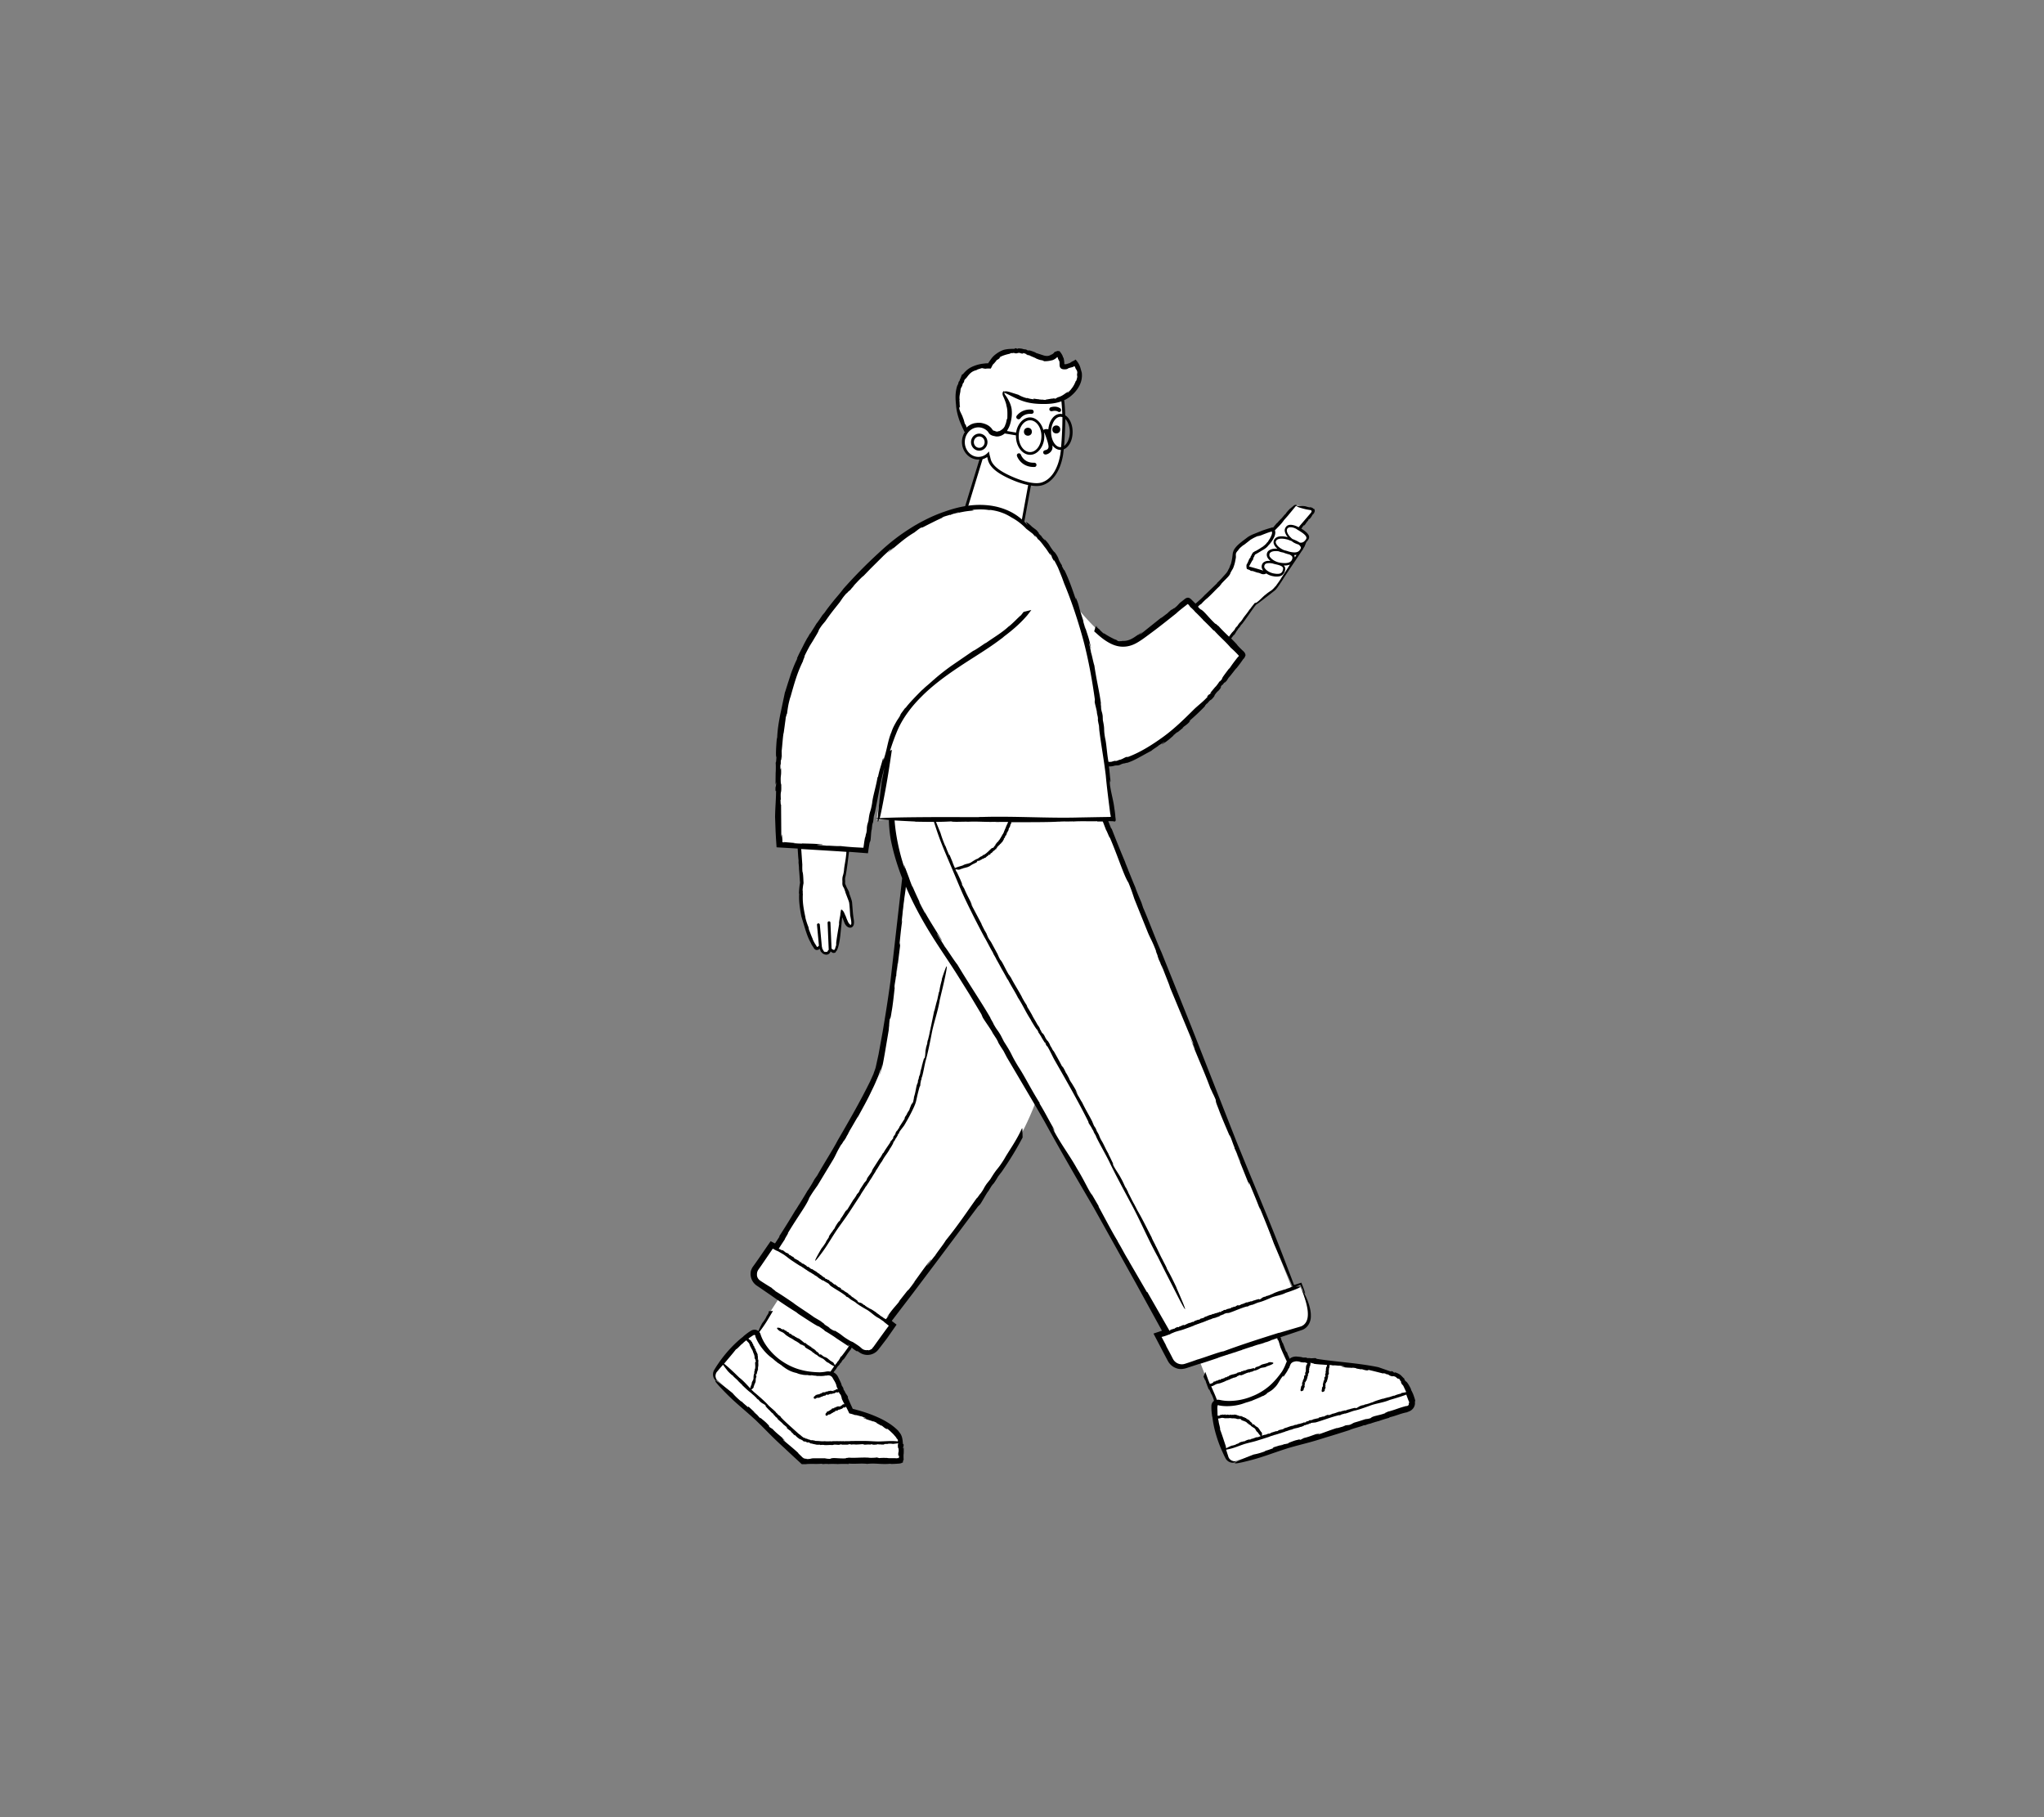 <svg width="720" height="640" viewBox="0 0 720 640" fill="black" xmlns="http://www.w3.org/2000/svg">
  <rect x="0" y="0" width="720" height="640" fill="#808080" stroke="none"/>
  <g xmlns="http://www.w3.org/2000/svg" fill="none" fill-rule="evenodd">
    <rect width="720" height="640"/>
  </g>
<g transform="translate(120, 80)"><path xmlns="http://www.w3.org/2000/svg" d="M258.66 47.9s-1.83 1.25-3.23 1.32c-1.4.07-1.47-.07-1.47-1.03s-.15-1.54-.37-2.27-1.17-1.83-1.17-1.83-.8 1.54-2.64 1.98-3.6-.3-6.53-1.54c-2.94-1.25-5.72-1.47-8.15-.8-2.42.66-3.3 1.4-4.26 2.13s-2.35 2.95-2.35 2.95-2.83-.33-5.87 1.08c-3.34 1.56-4.77 5.87-5.14 9.03s.6 6.68 1.17 8.5 1.65 4.13 1.65 4.13.18-.22.5-.5l.12.6c-1 1.04-1.6 2.48-1.6 4.1 0 3.15 2.37 5.7 5.3 5.7.37 0 .72-.05 1.07-.13l-6.87 22.43-2.2 5.7s3.2 4.1 10.8 5.7c5.2 1.1 8.7 1.2 11 1 1.9-.2 4.2-.6 3-4.1-1.7-5.2-1.1-8.5-1.1-8.5l2.4-13.1c1.63.3 3.14.35 4.3-.01 3.2-1 5.9-4.4 6.9-10.1.5-3.3.8-9.2.8-13.4 0-1.1-.1-3.4-.3-5.4-.07-.52-.16-1.02-.26-1.5a11.2 11.2 0 0 0 3.3-2.34c4.95-5.07 1.2-9.77 1.2-9.77zm-30.63 32.2c.01.03.02.06.02.1l-.08-.05c.02-.01.04-.02.06-.04z" fill="#fff"/><path xmlns="http://www.w3.org/2000/svg" d="M251.86 60.2l.33-.04c-.02-.03-.1-.01-.33.04zm-29.66 9.23l.08-.04c-.06.02-.08.03-.08.04zm38.86-18.17v.02l.03.1-.03-.12z"/><circle xmlns="http://www.w3.org/2000/svg" cx="242.08" cy="72.05" r="1.4"/><path xmlns="http://www.w3.org/2000/svg" d="M224.94 72.72c-1.6 0-2.9 1.35-2.9 3s1.3 3 2.9 3 2.9-1.35 2.9-3-1.3-3-2.9-3zm0 5c-1.05 0-1.9-.9-1.9-2s.85-2 1.9-2 1.9.9 1.9 2-.85 2-1.9 2zm14.48-10.36c.12-.13 1.2-1.8 3.9-1.6.4 0 .8-.3.8-.7s-.3-.8-.7-.8c-3.6-.3-5.2 2.1-5.3 2.2-.2.3-.18.75.15 1 .5.38.92.16 1.15-.1zm11.14-2.54c.15-.02 1.24-.35 2.1.14.14.08.3.16.4.16.2 0 .5-.1.6-.3a.78.78 0 0 0-.2-1c-1.4-1-3.13-.44-3.28-.4a.73.73 0 0 0-.52.9c.1.4.5.54.9.5z"/><circle xmlns="http://www.w3.org/2000/svg" cx="252.08" cy="71.25" r="1.4"/><path xmlns="http://www.w3.org/2000/svg" d="M244.3 82.96c-3.6.17-4.65-2.7-4.7-2.85-.18-.4-.56-.54-.95-.4s-.55.56-.4.95c.55 1.45 2.42 3.98 6.22 3.8.4-.04.67-.37.62-.87a.76.76 0 0 0-.77-.62zm16.76-31.68l-.57-2.03-.22-.55-.18-.37-.23-.4c-.32-.52-.68-.98-1-1.3l-.47.35-.78.37-.46.3-.27.16a1.93 1.93 0 0 1-.56.21l.01-.04c-.48.3-1.07.28-1.2.32l.01-.03c-.05 0-.1.01-.15 0l.05-.03c-.06.02-.1-.02-.12-.07-.01-.03-.01-.04-.02-.1v-.38c-.04-.63-.17-1.27-.3-1.8l-.1.12c-.04-.18-.07-.36-.17-.6l-.13-.3c-.04-.1-.12-.22-.18-.33a8.35 8.35 0 0 0-.82-1.12l-.52-.03c-.14-.01-.26-.05-.34.02-.18.1-.43.18-.83.28-.22.33-.58.66-.68.7-.16.12-.35.22-.56.3v-.04c-.8.6-1.73.55-2.55.32l-2.95-.96c.3.08-.1-.1-.06-.13-1.06-.42-2.35-.9-2.44-.65-.85-.28-.68-.28-.76-.42-.02.1-.8-.06-1.48-.17h.33a11.3 11.3 0 0 0-2-.2 4.79 4.79 0 0 1 .38.23c-1.05-.1-.26-.3-1.3-.23l.02.17c-1.46.03-2.4.01-3.8.34-1.22.38-2.46 1.15-3.42 1.98-.6.52-.96 1.03-1.35 1.56l-.55.8-.13.2-.04.08c-.03.04-.05.1-.08.14h-.2l-.66.02-1.3.15a14.34 14.34 0 0 0-2.52.65c-.8.3-1.6.65-2.33 1.18-.7.52-1.3 1.13-1.83 1.77l-.25.13c-.26-.02-.6 1.5-.8 1.6l-.2.63c-.1.15-.27.5-.2.18-.23.56-.2.6-.3 1l-.3.58c-.74 2.24-.7 4.37-.43 6.8.05 1.16.33 2.68.8 4.24.23.78.53 1.6.85 2.34l.5 1.13.8 1.72c.08 0 .13.01.2.02a6.42 6.42 0 0 0-1.07 3.57c0 3.42 2.6 6.2 5.8 6.2.12 0 .24-.02.36-.03l-6.63 21.65-2.3 5.96.17.22c.14.17 3.4 4.26 11.1 5.88 3.44.73 6.48 1.1 9.08 1.1a22.56 22.56 0 0 0 2.07-.09c1.28-.13 2.7-.37 3.4-1.45.5-.8.52-1.88.03-3.3-1.63-5-1.1-8.22-1.08-8.25l2.3-12.56c.68.1 1.35.18 1.96.18.76 0 1.46-.1 2.08-.28 3.63-1.14 6.27-4.96 7.25-10.5.1-.64.18-1.36.26-2.14 1.83-.73 3.13-3.16 3.13-6.12 0-2.67-1.06-4.9-2.6-5.86-.03-1.26-.13-3.14-.3-4.8-.02-.17-.06-.33-.1-.5 1.08-.5 2.23-1.22 3.5-2.52.85-.9 1.65-1.98 2.17-3.23.54-1.26.72-2.66.56-3.94zm-21.2 52.15c-.03.14-.6 3.5 1.12 8.75.38 1.1.4 1.93.07 2.45-.45.7-1.6.88-2.64 1-2.9.25-6.55-.08-10.85-1-6.34-1.33-9.56-4.47-10.33-5.3l2.1-5.45 6.78-22.16c.58-.16 1.13-.4 1.63-.75.08.3.16.6.22.88.53 2.22 2.42 4.1 5.96 5.93 2.5 1.3 5.52 2.5 8.25 3.06l-2.3 12.6zm13.6-23.2c-.9 5.15-3.3 8.7-6.56 9.7-3 .94-8.62-1.07-12.52-3.07-3.2-1.65-5-3.38-5.44-5.27a24.44 24.44 0 0 0-.35-1.35l-.24-1.25c-.88 1.16-2.2 1.92-3.7 1.92-2.65 0-4.8-2.33-4.8-5.2s2.15-5.2 4.8-5.2c1.2 0 2.28.48 3.12 1.27.1.1.2.22.3.35l.23.36c.07.12.28.38.46.5.4.3.8.44 1.14.52l.93.2c.92.08 1.54-.14 2.2-.45a5.42 5.42 0 0 0 .9-.6l3.95.67c0 .08-.01.17-.01.25 0 3.6 2.2 6.6 5 6.6 2.7 0 5-3 5-6.6a8.76 8.76 0 0 0-.07-1.03c.05-.05.1-.1.17-.14-.01.1.01.23.07.35.5 1.3 1.4 3.8 1.3 4.7s-.85 1-1.2 1.1c-.45.12-.75.45-.65.9.12.58.65.63.95.6.8-.1 2.2-.9 2.3-2.4a4.77 4.77 0 0 0-.04-.82c.76 1 1.76 1.62 2.88 1.62.04 0 .08-.01.12-.01a42.74 42.74 0 0 1-.23 1.75zM236.38 64.3c-.2-1.83-1.2-3.7-2.13-4.98-.25-.34-.34-.46-.42-.7-.03-.1-.05-.2-.07-.27a1.12 1.12 0 0 0 .22-.03l.02.08c.02.02.05.03.07.04l.13.05a20.69 20.69 0 0 1 .76.35l1.04.52c3.87 1.95 6.4 2.96 11.87 2.92 2.42-.01 3.98-.3 5.5-.76l.5-.18c.01.08.03.15.04.22a73.09 73.09 0 0 1 .28 4.29c-.22-.05-.44-.08-.67-.08-2.2 0-3.95 2.33-4.24 5.44a2.4 2.4 0 0 0-.76-.09 1.91 1.91 0 0 0-1 .31c-.7-2.55-2.58-4.42-4.7-4.42-2.38 0-4.45 2.33-4.9 5.35l-3.22-.56c.1-.15.2-.33.17-.34.86-1.33 1.18-2.73 1.42-4.14 0 0 .06-.32.1-.86.05-.52.08-1.28-.02-2.16zm-2.44-6.13h0l.02.02h0c-.01-.01-.02-.02-.02-.03zm12.9 15.45c0 3.1-1.8 5.6-4 5.6s-4-2.5-4-5.6 1.8-5.6 4-5.6 4 2.5 4 5.6zm6.93 3.85c-.07.01-.15.02-.22.02-1.78 0-3.3-2.45-3.3-5.35s1.5-5.35 3.3-5.35a2.01 2.01 0 0 1 .69.13 125.81 125.81 0 0 1-.47 10.55zm1.47-9.9c.95.95 1.6 2.66 1.6 4.56 0 2.18-.85 4.1-2.02 4.93.26-3.05.4-6.7.43-9.5zm3.68-13.35c-.13.45-.36.83-.52 1.22-.23.36-.4.72-.65 1.05-.25.3-.47.65-.74.94-.28.28-.54.58-.86.85-.2.05.07-.23.4-.6a5.72 5.72 0 0 1-.88.75c-.06-.1.5-.43.74-.7-1.12.74-2.2 1.83-3.83 2.2l-.3.2-.1.02c.02.05-.3.22-.55.28-.25-.05-.04-.23-.83-.05-.64.01-1.8.32-2.64.37.46.01.3.07.12.1-.4.01-.65-.08-.97-.05l-.04-.14c.16.13-1.08.1-1.23.13-.22-.12.64-.03.75-.12-1.64-.1-.82-.02-2.45-.24-.88-.06.13.16-.3.2-.77-.12-1.55-.2-2.4-.55l.24.2a11.33 11.33 0 0 1-3.15-1.24l-3.17-1c-.8-.22-1.4-.28-1.6-.15-.05.04-.13.13-.2.2 0-.07.01-.13.03-.18.02-.07.04-.13-.05-.14-.06-.02-.2-.03-.37.15-.16.17-.27.55-.2 1.02.07.5.4 1 .62 1.6.25.6.53 1.34.73 2.2l-.07-.07c.33 1 .38 1.76.4 2.53.02.76 0 1.45-.02 2.18-.26.18-.38 1.7-.67 2.1v-.05a2.95 2.95 0 0 1-.87 1.55c-.42.4-.9.66-1.36.92.03-.04.03-.1.24-.2-.32.18-.78.3-1.07.3-.06 0-.1-.01-.12-.02-.1-.03-.2-.06-.3-.1-.16-.05-.23-.08-.25-.12-.26-.04-.47-.1-.58-.16-.06-.03-.1-.06-.12-.1-.03-.04-.14-.2-.24-.33-.4-.6-1.06-1.18-1.7-1.5-.65-.35-1.3-.54-1.86-.66-.57-.13-1.14-.14-1.55-.1l.1-.03c-.93.17-1.24.08-2.2.5-.06 0-.13.02-.12.01a20.35 20.35 0 0 1-.68.41c-.13.07-.25.16-.38.25l-.2.14c-.12.1-.23.18-.32.28-.1.2-.13-.07-.18-.12-.02-.04-.04-.08-.06-.1l.05-.13-.18-.38-.35-.82.23.62c-.33-.1-.37-1.3-.9-2.44-.32-1.14-1.2-2.2-1.3-3.47-.22-.57.3.48.05-.38.13-.05.15.4.23.15-.2-.85-.07-1.42-.22-2.47l.1-.05c-.26-1.38.27-2.54.28-3.46.1-.7.26-.9.4-1.13s.24-.44.4-1.15l.35-.46c.28-.54.01-.48.4-1.05.05.07.5-.7.37-.3.9-1.17 1.7-2.54 3.72-2.97.35-.33 1.36-.48 1.66-.66.06.02 2.03-.23.9.05-.1.02-.27.04-.26.01l-.12.13a8.7 8.7 0 0 0 1.16-.05c.2-.02.34-.04.57-.05.37-.01.75.01 1.1.03.15-.26.3-.52.46-.77l.22-.34.14-.2-.17.2a7.51 7.51 0 0 0-.23.32c-.13.18-.17.22-.05-.04l.4-.58.32-.44-.06.24c.33-.43.67-.85 1.02-1.2-.07.02-.15.05-.22.08.27-.26.48-.38.65-.47.26-.15.5-.33.8-.64.27-.3-.68.3-.04-.2.84-.52 2.34-.97 3.62-1.22-.14-.1.2-.17.54-.25l.06.1c.67-.17.8-.1.93-.04s.25.1.92.07l-.12.07c.12-.07.24-.15.37-.2.63-.06.8.02.97.1s.36.13 1.08.14c-.54-.1-.2-.3.46-.08l-.2.06c.37.08.5.07.74.17-.23-.01-.16.1.37.27l-.4.01a10.21 10.21 0 0 1 1.06.18c.72.42 2.07.84 2.35 1.1a15.55 15.55 0 0 0 .96.37c.52.18 1.13.3 1.4.27-.44.02.7.27.36.33.28-.01.85 0 1.43-.07a9.46 9.46 0 0 0 1.52-.3l-.12.06a4.37 4.37 0 0 0 1.21-.58 4.88 4.88 0 0 0 .49-.38c.08-.07.04-.05.07-.08a.81.81 0 0 0 .06-.13c.02-.07.06.01.1.02.04.03.07.08.1.13l.1.23c.03.12.05.23.08.36.12-.1.25.77.36.52a3.19 3.19 0 0 1 .12.6c.02.22.02.35.02.75 0 .36.04.7.17.97s.38.5.64.6.55.14.83.15c.13 0 .26-.01.4-.01l.24-.02c.36-.05.63-.17.8-.35.94-.3 1.13-.28 1.6-.46l-.2.12a3.72 3.72 0 0 1 .4-.2c.04-.03.08-.05.12-.08.07-.05.14-.1.2-.13.1-.01.15.16.2.24.03.05.04.1.08.16.07.13.1.28.18.43.22.5.52.52.62 1.55-.14-.3-.05.1-.04.47-.02-.24-.05-.3-.1.18.03.07.05.17.07.27-.01 0-.01.02-.02.01-.02.62.01.52.06.23.01.02.03-.01.07-.1-.14.66-.37 1.8-.57 1.82zm134.2 190.68l.01.1-.01-.1z"/><path xmlns="http://www.w3.org/2000/svg" d="M377.6 413.66c-.74-2.32-2.22-6.25-4.5-8.65-2.86-3.02-29-5.6-36.47-6.23-1-.04-1.9.42-2.4 1.27l-4.08-9.33-27.52 8.8 5.76 14.75c-.25.22-.4.55-.4.97-.1 2.84.4 9.14 4.65 18.12.54.93 1.63 1.48 2.7 1.13l60.9-18.32c1.06-.36 1.6-1.45 1.35-2.52zm-39-39l-.74-1.76-2.7.92-66.96-167.76h-74.4c.06 4.86 1.05 12.88 5.4 23.75a4.22 4.22 0 0 1-.04.33c-2.68 23.5-6.6 55.43-9.35 66.22-2.54 9.92-36.36 62.82-36.36 62.82l-1.56-.82-5.68 8.1c-1.3 1.8-.8 4.3 1 5.5l7.4 4.96-8.14 12.6c-.37-.22-.86-.24-1.28 0-2.4 1.4-7.6 5.2-13 13.5-.5 1.1-.3 2.2.5 3l30.17 28.42 34.52.1c.3-4.5.4-7.53-1-9.13-5.3-6.1-16.6-8.5-16.6-8.5l-5.6-11.6c-.34-.68-.96-1.1-1.66-1.3.06-.01.1-.01.1-.01l7.28-10.17 3.18 2.13c1.8 1.2 4.3.8 5.6-1l5.72-8.2-1.75-1.35s26.25-33.75 32.43-43.06c8.52-12.9 14.43-20.17 19.87-34.55l21.5 37.57c7.38 13.97 24.44 43.85 24.44 43.85l-3 1 4.5 8.62c1 1.9 3.2 2.8 5.3 2.1l41-13.5c4.76-2.36 1.02-10.3-.08-12.8zM167.23 404.2c.13 0 .25.01.38.01-.13 0-.25-.01-.38-.01zm-.78-.03c.1 0 .2.01.28.01-.1 0-.18-.01-.28-.01z" fill="#fff"/><path xmlns="http://www.w3.org/2000/svg" d="M202.5 207.3h0l-.54.1zm9.34 57.66l-.01-.1c-.5 1.83-.78 3-.94 4.3-.22.16-.37 1.5-.53 1.93v-.04c-.13 1.16-.65 2.3-.8 3.4 0-.05-.04-.08.01-.33-.16.8-.38 1.9-.5 1.92l-1.2 5.77-.01-.1c-.06.7-.2.9-.32 1.68-.02.04-.04.1-.05.08-.07.78-.5 2.2-.6 2.82h-.07l-.33 1.5.14-.56c.13.24-.38 1.1-.5 2.22-.26 1-.1 2.15-.44 3.18-.03.52-.03-.47-.14.3-.1 0 .02-.36-.1-.2-.13.75-.38 1.2-.53 2.1h-.08c-.14 1.22-.62 2.22-.68 3.04-.23 1.24-.4.77-.56 2.08l-.2.47c-.14.54.03.42-.16 1-.05-.05-.23.75-.2.4-.42 1.35-.5 2.8-1.1 4.58.03.42-.25 1.33-.26 1.58-.01.02-.68 1.66-.4.68.02-.08.1-.22.1-.2l-.02-.14c-.5.87-.68 1.73-1.18 2.64.16-.26.35-.63.27-.36l-.45.85.04-.2-.7 1.25.16-.14c-.38.6-.6.75-.9 1.5-.13.34.42-.53.07.13l-1.93 3c.13-.05-.04.22-.2.52l-.08-.01c-.57 1.15-.38.32-.97 1.45v-.12l-.04.37c-.47 1.05-.46.45-.95 1.64.25-.44.26-.12-.1.4l.02-.17c-.17.3-.2.4-.34.6.08-.2-.03-.15-.3.3l.1-.33-.4.88-1.24 1.83s-.9 1.3-1 1.68c.1-.3-.38.42-.3.16-.15.4-.75 1.45-1.08 1.8l.04-.08-2.53 3.94c.1-.01-.4.67-.18.56-.82 1.46-1.85 2.42-1.9 3.12-.4.64-.56.7-.8 1.03l.08-.16-1.57 2.43c-.26.46-.18.62-.73 1.38.12-.3-.1.04-.28.33.12-.2.14-.26-.16.1-.02.07-.07.16-.1.24-.01 0-.02.01-.02 0-.3.5-.23.43-.08.2 0 .02.02 0 .08-.06-.4.47-.94 1.43-1.07 1.43l-2.36 3.86c-.14.1.01-.2.23-.58l-.57.88c-.06-.05.3-.53.46-.8-.8.96-1.32 2.2-2.24 3.36l-.12.3-.06.07c.03.02-.1.3-.23.5-.17.13-.13-.1-.53.5-.38.44-.88 1.37-1.27 2 .24-.33.2-.2.12-.04-.2.3-.38.43-.5.68l-.1-.02c.15-.07-.45.84-.5.97-.17.13.27-.5.27-.6l-1.2 1.8c-.38.68.15-.07.01.3l-1.18 1.78.2-.16c-.67 1.1-1.1 1.73-1.67 2.4-4.84 8.3-.37 2.2-.37 2.2 2.28-3 3.17-4.76 5.63-8.5 2.24-3.25 2.96-4.02 5.18-7.46l3.25-4.97c.4-.83 1.38-2.1 1.88-3.04l.3-.3c.17-.33.4-.7.63-1v.03c.26-.5.62-1 .75-1.24v.03l.36-.57-.04.1c.48-.84 1-1.67 1.5-2.4h-.1c1.1-1.5 1.3-2.2 2.32-3.54v.03c.95-1.92 1.94-2.75 2.93-4.73-.12.25.1-.08.1-.05.52-.87 1.07-1.8.94-1.9.4-.62.36-.48.47-.53-.07-.04.24-.6.54-1.1l-.1.24.84-1.42-.3.2c.5-.72.26-.1.67-.83l-.1-.05c.65-1.02 1.16-1.54 1.83-2.5 1.25-2.1 2.46-4.32 3.5-6.62.24-.6.5-1.17.66-1.83l.4-1.78a70.08 70.08 0 0 1 .87-3.4l.13-.17c.15-.06.1-1.26.25-1.4l.06-.53c.06-.14.15-.44.12-.18.12-.47.1-.5.14-.84l.2-.5c.5-1.85.72-3.48 1.2-5.44.7-2.33 1.6-6.8 2.1-9.4.65-3.64 2.13-7.72 2.78-11.45.05-.12.08-.44.06-.44l.8-3.37c.03.03 3.9-16.32-.04-4.13z"/><path xmlns="http://www.w3.org/2000/svg" d="M378.56 413.47l-.14-.54-.14-.48-.32-.97c-.24-.66-.55-1.35-.98-2.08.22.37-.01-.2.04-.18-.67-1.4-1.6-2.85-1.87-2.7-.64-.96-.47-.82-.46-1-.04.04-.24-.13-.5-.4-.26-.26-.55-.62-1.05-.97.14.08.3.2.44.3-.86-.72-1.66-.94-2.48-1.25l.4.4c-1.24-.5-.23-.4-1.47-.73l-.04.2-4.44-1.55c-7.2-1.5-15.02-1.88-21.72-2.94l-.28-.18c-.1-.23-1.9.13-2.13-.1l-.8.02c-.22-.06-.68-.14-.28-.16-.72-.08-.75-.04-1.27-.03l-.77-.2-1.06-.12-.54-.05c-.26-.01-.48 0-.7.04a3.57 3.57 0 0 0-1.77.77l-.1-.2.13.14-.5-1.23v.2c-.22-.6-.2-.87-.6-1.5-.2-.28.15.6-.14-.01l-1.17-3.06c-.04.13-.15-.15-.3-.42l.05-.06c-.28-.52-.3-.63-.3-.75 0-.06 0-.12-.04-.22-.02-.05-.04-.12-.08-.2s-.1-.2-.14-.3l2.58-.86 5.04-1.7c2.1-.75 3.07-2.94 3.08-4.6.08-1.7-.3-3.17-.67-4.4a24.08 24.08 0 0 0-1.2-3.04c-.75-1.57-1.18-2.25-1.08-1.73.05.26.24.83.55 1.77.3.94.76 2.24 1.1 4 .17.88.3 1.88.24 2.97-.06 1.08-.38 2.28-1.3 3.1-.2.23-.5.36-.77.53-.15.1-.2.1-.4.17-.18.05-.35.1-.53.16l-2.25.66-5.06 1.5.37-.17c-8.6 2.7-13.98 4.46-19.8 6.62-1.02.03-7.04 2.3-9.07 2.86l.18-.08a113.92 113.92 0 0 1-3.94 1.37c-.7.23-1.22.42-1.8.4-.58.01-1.14-.14-1.65-.4-.5-.27-.93-.64-1.25-1.1-.28-.4-.6-1.14-.92-1.72-.63-1.22-1.27-2.42-1.93-3.57.12.17.24.24.8 1.3l-2.2-4.14.3-.07a12.81 12.81 0 0 0 2.01-.66l.83-.26a.3.3 0 0 1-.04-.08l1.6-.67c1.73-.56 2.24-.57 4-1.25.85-.28 1.74-.64 2.57-.95.35-.26 1.1-.38 1.52-.65h.2c.15-.1.33-.18.5-.2v.02c.22-.14.5-.2.6-.27v.02l.3-.1-.04.05c.4-.2.83-.36 1.22-.46l-.06-.07c.84-.2 1.08-.47 1.85-.62v.02c.85-.54 1.52-.37 2.4-.9-.1.07.07.02.06.05.43-.18.9-.35.85-.52.32-.1.28-.04.34.01-.03-.07.24-.2.5-.3l-.1.07.7-.28-.2-.08c.4-.1.15.13.5-.03l-.04-.1c.53-.16.9-.1 1.44-.2 2.13-.7 4.3-1.77 6.34-2.27l.12.05c.08.1.48-.37.6-.28l.2-.14c.07 0 .22-.03.1.04.2-.07.2-.1.35-.18h.25c.86-.23 1.5-.63 2.4-.9 1.1-.22 3.05-1.05 4.16-1.54 1.54-.75 3.6-.92 5.16-1.7a.37.37 0 0 0 .18-.1l1.5-.5s6.82-2.35 1.98-1.66c.07-.03.14-.06.2-.08l1.55-.6.46.97.37.76c.2.37.34.66.47.87.24.42.35.54.36.43s-.08-.46-.25-.97c-.04-.13-.1-.27-.14-.4-.03-.07-.05-.15-.08-.23l-.12-.33-.72-1.87-2.23.7-.17.05h-.04-.07l-.12.02c-.03-.1-.02-.12-.07-.27l-.47-1.25-.85-2.25-.86-2.24c-6.35-16.73-10.15-25.16-18.15-44.9l-15.76-40.1-10.5-26.14c-1.8-3.9-4.4-11.03-6.46-15.7l-.62-1.87c-.7-1.6-1.5-3.5-2.1-5.16l.07.1c-1.05-2.4-2.1-5.16-2.62-6.35l.07.1-1.2-2.95.25.5c-1.78-4.2-3.53-8.56-5.02-12.43l-.01.37-1.3-3.34-1.37-3.44-7.02.05a228.74 228.74 0 0 1-7.14-.06l.1-.04c-10.1.38-15.97-.26-26.4.1 1.3-.05-.56-.07-.45-.1-4.8.04-9.92.06-10 .35-3.5 0-2.85-.1-3.3-.2.02.12-3.02.18-5.74.18l1.26-.05-7.82.04 1.54.24c-4.15-.07-1.05-.3-5.02-.23l.05.2-2.05-.03-1.96-.05-1.3-.03-.33-.01c-.05.01-.12-.02-.15.01v1.97l.01.5v.43c.06 2.3.22 4.56.7 7.33.9 4.57 2.3 9.1 4 13.5l-4.15 36.43c-1.08 7.82-1.9 12.75-2.74 17.73l-1.43 7.86-1 4.57c-.22.8-.53 1.53-.8 2.36l-1.17 2.6c-3.4 6.92-7.57 14.16-11.4 20.74-1.66 3.22-5.12 8.6-7.2 12.35l-.97 1.36c-.7 1.3-1.6 2.8-2.43 4.02l.02-.1c-1.08 1.93-2.44 4-2.98 4.97l.02-.1-1.4 2.28.2-.42c-1.96 3.3-4.06 6.68-5.97 9.6l.28-.17-1.42 2.17c-.08.12-.15.23-.23.34 0 .02-.06.04 0 .06l-.38-.2-.22-.12h-.03l.3.15-.93-.48c-.1-.05-.2-.12-.3-.15l-.13.18-.97 1.4-3.23 4.7-1.2 1.7-.68.94c-.3.4-.52.86-.68 1.36v-.12c-.37 1.32-.16 2.65.4 3.7a4.93 4.93 0 0 0 1.09 1.38c.2.2.48.37.66.5l.57.38 4.28 2.94 2 1.4.96.66c1.9 1.3 3.95 2.66 6.4 4.15-.94-.57.35.32.26.3 3.4 2.22 7 4.6 7.2 4.4 2.45 1.64 1.95 1.4 2.2 1.7.06-.1 2.22 1.27 4.13 2.54l-.9-.55 5.16 3.4c-.85 1.2-1.7 2.4-2.56 3.47l-.18.1c-.15-.01-.5 1.04-.7 1.1l-.23.43c-.1.1-.28.3-.17.1-.26.36-.25.38-.4.66l-.34.34-.32.44c-.06-.18-.2-.45-.47-.84l.03-.01c-.3-.28-.5-.44-.8-.47.06-.17-.26-.2-.3-.3h.02c-.28-.03-.36-.37-.62-.4.02-.01.05-.04.1-.01-.16-.08-.37-.18-.33-.27-.36-.2-.8-.57-1.12-.58l.03-.01c-.2.01-.17-.1-.34-.14 0-.02-.01-.03 0-.03-.2 0-.4-.25-.54-.3l.03-.06-.28-.17.1.08c-.14.13-.14-.23-.4-.27-.17-.14-.6.07-.73-.14-.14.01.16-.06-.01-.1.05-.08.1-.01.1-.1-.16-.05-.16-.23-.37-.3l.03-.07c-.3-.03-.35-.35-.57-.34-.26-.1-.02-.28-.34-.32l-.03-.14c-.1-.08-.14.05-.22-.06.04-.05-.1-.14-.01-.14-.2-.25-.58-.22-.8-.58-.14.05-.26-.12-.37-.08.02-.05-.32-.23-.07-.2.02 0 .05.02.03.04l.06-.05c-.1-.24-.38-.16-.55-.3.04.06.12.1.04.1l-.17-.12.07-.03-.23-.2v.1c-.1-.12-.07-.25-.28-.26-.1.01.06.17-.08.1-.14-.16-.34-.4-.54-.55-.03.08-.08.04-.15.02l.03-.07c-.28-.07.01-.2-.26-.27l-.1.06c-.3-.01-.02-.2-.36-.2.1.05-.05.16-.14.06l.07-.04c-.07-.03-.1-.02-.14-.06.06-.01.08-.07-.02-.12l.1-.03h-.2c-.1-.15-.35-.2-.34-.33 0 0-.25-.23-.38-.18.1-.02-.04-.15.04-.18-.12.02-.37-.07-.4-.2h.02c-.27-.28-.6-.27-.83-.55-.04.08-.16-.06-.18.06-.35-.1-.4-.55-.7-.34-.14-.07-.1-.17-.17-.23l.04.01c-.27-.15-.34-.2-.52-.32-.1-.03-.22.1-.36-.06.1-.02.01-.05-.05-.1.05.02.07.01.01-.08-.02.01-.05.01-.07 0-.1-.06-.1-.03-.06.01-.01.01-.01.02-.01.04-.06-.14-.3-.2-.26-.3-.33-.2-.6-.25-.9-.4 0-.07.1-.07.18-.03l-.2-.1c.05-.07.13.03.2.06-.15-.26-.53-.2-.72-.47l-.1.02-.01-.02c-.02.03-.1.03-.15.01 0-.08.1-.13-.04-.2-.06-.12-.3-.16-.46-.22.06.06.02.07-.02.07-.06-.04-.06-.12-.13-.13l.05-.08c-.02.1-.22-.03-.27-.02 0-.08.13.02.18-.02l-.4-.25c-.18-.03-.03.1-.14.12-.13-.07-.3-.1-.4-.23v.1c-.26-.1-.4-.2-.5-.37-2.07-.57-.88.53-.88.53.56.6 1.04.63 1.87 1.1.67.5.76.76 1.52 1.2.34.24.72.46 1.07.67.23 0 .44.3.7.33l.03.1c.1.01.18.04.22.12l-.02.01c.13.02.22.12.28.13l-.02.01.12.07-.04.01a1.5 1.5 0 0 1 .52.31l.04-.08c.27.3.5.23.73.53h-.02c.5.06.5.53 1 .6-.06-.01 0 .05-.02.07.2.1.4.22.5.08.13.1.08.12.06.18.04-.06.17-.01.27.05h-.06l.3.17.02-.16c.13.14-.06.17.1.24l.06-.1c.2.16.23.4.38.6.83.62 1.9 1 2.6 1.7l-.01.1c-.06.12.33-.01.3.1l.13.01c.01.04.05.1-.01.1.08.06.1.05.18.06l.05.13c.3.28.68.34 1 .6.34.42 1.22.84 1.74 1.08.76.28 1.23 1.2 2.02 1.48.01.03.1.03.1.02l.6.43s1.02.7 1.5.8l-.9 1.3c-.14.2-.28.4-.42.62-.57-.1-1.15-.1-1.65.02a15.16 15.16 0 0 1-2.1.23c-1.77-.03-4.32-.2-6.8-.9-2.5-.65-4.86-1.88-6.45-2.97-1.64-1.07-3.2-2.5-4.56-4.13-1.34-1.64-2.46-3.42-3.07-5.37-.08-.3-.24-.58-.43-.82l.8-1.08c1.7-2.34 2.52-3.87 4-6.34l-1.37.07c-.04.06-.07.12-.12.2-.33.64.15-.06.03.27-.32.54-.6 1.1-1.04 1.66l.2-.15c-.58 1.02-.98 1.6-1.48 2.23-.67 1.24-1.13 2.12-1.43 2.75a2.29 2.29 0 0 0-.64-.33 2.28 2.28 0 0 0-1.1-.05c-.35.05-.76.28-.97.42-.76.47-1.46 1-2.12 1.55a2.21 2.21 0 0 0-.51.47c-1.43 1.1-2.76 2.34-4 3.63 0 0-1.15 1.17-2.5 2.83-.67.83-1.4 1.78-2.06 2.75-.33.5-.67.97-.96 1.45l-.44.7-.2.34a1.68 1.68 0 0 0-.23.49 3.24 3.24 0 0 0-.12 1.7 2.67 2.67 0 0 0 .54 1.16c.45.52.74.6.7.4 0-.2-.5-.8-.4-1.9a2.48 2.48 0 0 1 .26-.86 1.32 1.32 0 0 1 .28-.4l.4-.48a73.12 73.12 0 0 1 1.69-1.95c.26.4.75 1.07 1.56 2.06l-.06-.02c.84.9 1.38 1.43 2.1 1.9-.02.22.7.7.88.94l-.03-.01c.63.42 1.03 1.14 1.64 1.55-.03-.01-.07.01-.2-.1.4.34.94.8.9.9.92.84 2.15 2.08 2.84 2.5h-.06c.4.24.44.4.85.7.01.03.03.06.02.06.43.26 1.06 1 1.38 1.23l-.03.07.73.67-.26-.27c.22-.05.46.6 1.06 1 .47.48 1.25.66 1.7 1.2.3.17-.3-.1.1.2-.05.08-.2-.12-.17.03.38.3.5.62 1 1l-.03.07c.66.44 1 1.1 1.47 1.36.63.5.24.54.95 1l.17.3c.25.26.27.1.53.4-.06.03.33.4.12.27.6.7 1.43 1.16 2.18 2.1.27.1.66.56.86.62-.01.06.86.84.3.46-.05-.03-.12-.1-.1-.12h-.1c.4.57.95.8 1.42 1.28-.13-.16-.32-.33-.16-.25l.45.44-.14-.04.65.67-.04-.14c.3.34.33.55.78.82.2.12-.24-.37.12-.06a7.37 7.37 0 0 0 .84.82 8.02 8.02 0 0 0 1.07.72c-.03-.1.17-.01.37.08l-.01.08c.8.28.2.3 1.02.57l.18-.04c.76.15.32.3 1.2.4-.32-.1-.1-.2.28-.04l-.12.03c.22.06.3.05.44.1-.14 0-.1.08.22.17l-.24.02.65.05c.46.2 1.26.26 1.47.37a6.52 6.52 0 0 0 .6.05c.28 0 .6 0 .7-.06-.2.06.36.1.2.18.26-.07 1.05-.12 1.36-.03l-.06.01c1.16.1 1.98-.1 3.02.03-.05-.1.5-.03.37-.15 1.08-.1 1.96.25 2.35-.1.5-.01.58.1.83.1h-.12c.92-.02 1.18-.02 1.86-.01.34-.03.4-.2 1-.15-.2.06.05.05.28.05-.15.01-.2.03.1.08.04-.02.1-.03.17-.04 0 .01.01.01.01.02.38-.02.3-.04.14-.05.01-.01-.01-.02-.06-.04.4.1 1.1 0 1.15.1 1.14-.02 1.96-.12 2.9-.16.1.06-.12.1-.4.12l.67-.02c-.01.08-.4.04-.6.06.8.14 1.66-.12 2.6.01l.2-.06.06.01c0-.03.2-.08.35-.1.13.07-.01.16.46.16.37.07 1.05-.03 1.53-.06-.26-.01-.18-.05-.06-.08.23 0 .37.07.55.04l.02.1c-.1-.1.6-.1.7-.13.13.07-.36.06-.42.1h1.4c.5-.07-.1-.1.15-.17.44-.02.87-.08 1.37-.02l-.16-.08c.83-.06 1.32-.05 1.88.05l1.85-.22c0 .13-.03.2-.05.28-.06.17-.1.32-.01 1.23l-.1-.16.27.48c.22 1.7-.26.9-.01 2.83.01-.38.08-.47.14-.34.03.06.06.18.06.34v.25c0 .04 0 .1-.01.14-.04-.05-.07-.1-.1-.12.01.18.06.3.02.4-.03-.1-.07-.13-.1-.13-.01.02-.08.01-.2.02.02-.05.02-.1 0-.15 0 .04-.03.08-.07.1-.02.02-.05.04-.08.06-.02.01-.02.02-.06.03l-.18.03c-1.12-.12-2.9.04-3.37-.13 0 0-2.42-.1-2.97.1.5-.1-.85-.16-.47-.3-.63.13-2.48.23-3.22.1h.14c-2.74-.15-4.7.18-7.15-.01.1.14-1.2.06-.87.25-2.55.17-4.64-.4-5.56.17-1.16.02-1.37-.14-1.97-.17l.28-.03-4.4.02c-.8.05-.93.32-2.37.24.5-.1-.17-.1-.6-.1.07-.01.26-.02.2-.04-.01-.01-.05-.02-.14-.04-.04-.01-.1-.03-.17-.05-.05.05-.12.04-.17 0 0-.01 0-.02.01-.03-.04-.03-.07-.05-.1-.08-.06-.05-.1-.1-.15-.13a.5.5 0 0 0-.14-.1c-.03 0 .07.1.22.25-.03 0 0 .05.02.1-.5-.67-1.88-1.76-1.82-1.95-2-1.83-3.54-3.02-5.22-4.5-.12-.24.32.06.82.48l-1.2-1.07c.1-.1.72.57 1.1.9-1.24-1.46-3-2.53-4.5-4.2l-.4-.24-.08-.1c-.03.05-.45-.24-.7-.46-.15-.3.2-.18-.6-.93-.56-.68-1.85-1.66-2.72-2.4.44.44.25.35.02.2-.4-.38-.56-.68-.9-.93l.07-.15c.06.26-1.16-.87-1.35-.97-.15-.3.7.5.85.55l-2.43-2.26c-.94-.72.05.26-.45-.03-.78-.7-1.6-1.3-2.4-2.2l.18.36c-1.5-1.27-2.34-2.08-3.2-3.1-11.4-9.18-3.3-.98-3.3-.98 3.97 4.17 6.4 5.9 11.47 10.52 4.33 4.18 5.3 5.47 9.92 9.66l3.32 3.1 1.68 1.54 1.08 1 .2.18c.07.04.17.01.26.02h1.2c1.38-.2 3.82.02 5.45-.15l.63.12c.56-.06 1.22-.1 1.8-.03l-.04.03c.84-.1 1.8-.03 2.2-.07l-.04.03h1.02l-.18.05c1.47-.1 2.98-.1 4.3-.04l-.1-.15c2.85.18 3.9-.12 6.46.08l-.04.04c3.25-.37 5.13.28 8.48-.08-.42.05.18.07.15.1.77-.02 1.57-.04 2.18-.1 1-.03 1.6-.22 1.5-.33.1-.01.2-.01.28-.02.04-.01.1.01.1-.02l.02-.1a6.71 6.71 0 0 1 .06-.36c.03-.2.06-.3.1-.38.05-.14.1-.1.16-.2-.06.01-.07-.5-.08-.9a18.77 18.77 0 0 1 .02-1.27l.03.4c.03-.85.04-1.7.01-2.57l-.23.5c.04-1.36.3-.35.16-1.68l-.2.03c-.07-.95-.13-1.74-.38-2.55a4.36 4.36 0 0 0-.57-1.2 26.87 26.87 0 0 0-.8-1.04c-1.1-1.08-2.33-2.05-3.66-2.84-1.3-.82-2.7-1.5-4.1-2.1a45.58 45.58 0 0 0-4.26-1.58c-.7-.23-1.43-.44-2.14-.64l-1.07-.3-.7-.17-.8-1.74-.9-2.06v-.34c.14-.2-1.1-1.58-1.05-1.9l-.44-.68c-.06-.22-.23-.67-.02-.33-.32-.67-.35-.67-.65-1.13l-.23-.78a49.97 49.97 0 0 0-.91-1.93l-.23-.46c-.1-.2-.25-.43-.4-.6a3.59 3.59 0 0 0-1.12-.9c-.01 0-.02-.01-.03-.01l.44-.57c.3-.38.57-.7.74-1.05.62-.97.63-.5 1.2-1.56l.35-.32c.3-.4.1-.37.5-.8.03.07.46-.56.32-.25.83-1 1.4-2.2 2.54-3.5.05-.18.2-.42.37-.66.32.3.02.2 1.84 1.37l.07-.2c.5.33.95.7 1.54.97.57.26 1.16.4 1.74.44a4.88 4.88 0 0 0 3.2-.94c.23-.16.43-.36.63-.56l.28-.32.22-.28.9-1.16 1.96-2.57 3.38-4.83-1.7-1.32 7.35-9.62 7.9-10.48 15.1-20.17.58-.58c.4-.18 2.54-4.34 3.08-4.8l1.1-1.8c.36-.47 1.1-1.48.55-.58 1.1-1.6 1.1-1.67 1.83-2.87l1.28-1.67c2.8-4.05 5.14-7.86 7.33-12.04l-.1-3.2-.18.08c-2 4.44-4.62 7.9-6.2 10.74-2.67 4.26-2.16 2.6-4.9 7.1l-1.28 1.6c-1.28 1.85-.73 1.45-2.2 3.48 0-.18-1.82 2.57-1.1 1.3-3.27 4.5-6.44 9.4-11.12 15.17-.8 1.4-3.16 4.32-3.76 5.37-.2.1-4.55 5.95-2.16 2.5.2-.3.6-.8.6-.75l.2-.47c-2.75 3.23-4.57 6.2-7.15 9.5.8-.96 1.8-2.28 1.18-1.35l-2.4 3.08.4-.7-3.6 4.56.6-.55c-1.8 2.2-2.57 2.86-4.4 5.5-.67.94.13-.02.36-.26.16-.18.3-.32.27-.27-.01.03-.06.1-.17.24-.12.17-.3.4-.57.76l-.5.6a4.02 4.02 0 0 0-.82-.43c.02-.2-.57-.4-.7-.56h.02c-.5-.18-.82-.7-1.3-.87.02 0 .06-.03.16.03-.3-.18-.75-.43-.7-.53-.73-.46-1.7-1.18-2.26-1.35h.05c-.32-.1-.35-.22-.67-.37-.01-.02-.03-.04-.02-.04-.35-.1-.84-.55-1.1-.67l.02-.07-.58-.37.2.16c-.18.1-.37-.4-.85-.56-.37-.28-1-.2-1.35-.56-.24-.06.25 0-.08-.14.04-.1.17.04.14-.07-.3-.15-.4-.4-.8-.57l.03-.07c-.53-.2-.8-.66-1.17-.75-.5-.26-.2-.4-.76-.6l-.13-.2c-.2-.15-.22 0-.42-.2.05-.04-.26-.24-.1-.2-.47-.43-1.14-.6-1.73-1.2-.22 0-.52-.3-.7-.3.01-.06-.7-.47-.23-.3.04.01.1.06.08.07l.1-.03c-.3-.38-.75-.42-1.13-.7.1.1.26.2.13.17l-.35-.25h.1l-.52-.4.03.1c-.24-.2-.26-.38-.62-.5-.17-.04.2.25-.1.1-.32-.28-.8-.7-1.24-1.02-.01.1-.12.02-.26-.05l.03-.07c-.53-.23-.08-.25-.6-.5l.07-.02-.2.05c-.5-.16-.14-.28-.73-.43.2.12 0 .2-.22.01l.1-.02c-.14-.07-.2-.08-.27-.15.1.02.1-.06-.1-.18l.18.01-.43-.13c-.23-.25-.72-.46-.77-.62 0 0-.56-.44-.76-.44.16.02-.15-.22-.02-.22-.2-.04-.68-.3-.82-.48l.04.02c-.62-.52-1.2-.67-1.74-1.16-.02.1-.3-.16-.3-.02-.68-.33-1-.95-1.42-.8-.3-.17-.3-.3-.42-.4l.08.03a14.92 14.92 0 0 1-1.08-.7c-.2-.1-.33.01-.66-.26.15.02 0-.06-.13-.15.1.05.13.05-.02-.1-.04 0-.08-.02-.12-.03-.23-.15-.2-.1-.1-.03-.01 0-.01.02.01.06-.18-.22-.64-.42-.6-.53-.67-.42-1.2-.64-1.77-.98-.03-.1.13-.04.3.05l-.4-.24c.05-.06.25.1.38.18-.4-.42-1.03-.53-1.5-1l-.15-.02-.03-.03c-.02.03-.16-.01-.25-.06-.04-.1.1-.13-.18-.3-.17-.2-.62-.38-.92-.53.14.1.07.1-.01.1-.14-.1-.17-.2-.3-.24l.04-.1c0 .1-.4-.16-.48-.16-.04-.1.24.1.3.07l-.8-.53c-.33-.13 0 .1-.18.1-.26-.16-.55-.27-.8-.5l.05.13a4.74 4.74 0 0 1-.4-.23l.87-1.36 1.3-1.98c-.28.17 1.6-2.67 1-2.06 3.42-5.76 6.8-10.15 7.58-12.5 1.57-2.6 2-3 2.86-4.33l-.35.63 6-9.93c1.05-1.84 1-2.26 2.97-5.5-.53 1.1.24-.23.96-1.45-.45.8-.56 1.05.45-.52.1-.24.3-.6.47-.94.02-.01.06-.07.05-.03 1.16-2.07.92-1.73.36-.78.01-.06-.05.01-.25.3 1.37-2.05 3.42-5.94 3.7-6.1l2.4-4.4c.74-1.4 1.43-2.7 2.05-4.03.63-1.32 1.28-2.57 1.82-3.9l.86-1.98.72-2.13c.3-.63-.05.76-.66 2.43.5-1.35 1.02-2.74 1.27-4.12.06.03-.06.63-.23 1.38-.24.75-.58 1.65-.8 2.3 1.12-2.43 1.45-5 1.94-7.65l1.4-8.3.1-1.22.07-.34c-.06.01.06-1.3.17-2.17.24-.8.26.1.68-2.78.44-2.26.86-6.47 1.2-9.46-.23 1.6-.23 1.08-.18.38.2-1.44.4-2.25.5-3.37l.14-.1c-.1-.22.37-3.86.37-4.35.22-.8-.2 2.25-.15 2.62l1.08-8.66c.26-3.1-.22.54-.17-.95.3-2.72.52-5.4 1-8.5l-.26.97c.5-5.13.87-8.18 1.4-11.62l.08-1c.05.1.1.2.13.3 2.37 5.47 5.2 10.74 8.3 15.8 3.1 5.07 6.45 9.82 9.5 14.64l4.48 7.16 4.2 7.02.37.88c.04.46 3.34 4.9 3.58 5.7l1.37 2.1c.33.62 1.05 1.9.37.87 1.18 2 1.23 2.02 2.13 3.42l1.15 2.2 10.43 17.68 2.95 5.12c2.75 5.06 6.85 12.27 11.05 19.57l6.26 10.73 14.78 26.5 9.17 16.7-.3.1-2.68.9 3.6 6.88 1.5 2.83a5.37 5.37 0 0 0 2.89 2.48 4.15 4.15 0 0 0 1.5.3c.27.02.52-.01.7-.02l.28-.05c.4-.04.82-.15 1.18-.27l.98-.32 1.95-.64 1.44-.47 1.26-.33.02-.02s-.01 0 .1-.04c1.7-.53 3.5-1.15 5.16-1.7.62-.3 1.7-.6 2.58-.9l.66-.22.22-.03a4.91 4.91 0 0 1 1.02-.35l-.01.03c.46-.2 1.02-.35 1.25-.45l-.01.03.58-.2-.1.06a28.18 28.18 0 0 1 2.45-.82l-.05-.04.92-.3c.16-.05.3-.1.44-.15l1.85-.6c.14-.04.3-.08.45-.12l-.01.03c.22-.1.43-.2.63-.26l.97-.32c1.03-.3 1.98-.47 3.23-1.03-.23.1.12.01.1.04.73-.26 1.5-.52 1.7-.7l.63-.2c.02.01.04.03.07.04-.01-.02.07-.07.18-.12l1.18-.4.1.2a1.5 1.5 0 0 0 .04-.24h.01c.17.5-.14.1.18.76l.1-.06c.42 1.02.52 1.7.87 2.7.68 1.6 1.43 3.23 2.18 4.85-.05.08-.1.15-.15.24l-.22.54c-.1.3-.24.6-.37.92-.28.6-.6 1.22-.98 1.83-1 1.43-2.53 3.4-4.44 5.05s-4.17 2.92-5.95 3.6a21.07 21.07 0 0 1-8.29 1.69 14.8 14.8 0 0 1-2.12-.15c-.37-.06-.63-.1-1.07-.2l-.16-.03-.24-.04a4.17 4.17 0 0 0-.5 0l-.15.03c-.6-1.63-1.22-2.95-2-4.76.72-.1 1.05-.44 1.87-.8.8-.23 1.05-.15 1.84-.5.4-.12.8-.3 1.16-.45.14-.18.5-.17.67-.35l.1.04c.06-.06.14-.1.22-.1h0c.1-.1.22-.1.27-.15v.02l.13-.05-.01.04a1.54 1.54 0 0 1 .55-.23l-.04-.08c.4-.04.48-.25.85-.26v.02c.35-.36.72-.08 1.08-.44-.05.04.04.03.04.06.2-.1.4-.18.35-.34.15-.05.14.01.18.07-.03-.07.1-.14.2-.2l-.04.05.32-.14-.1-.1c.2-.02.1.15.25.06l-.04-.1c.25-.06.44.06.7.06.98-.28 1.9-.92 2.87-1.04l.07.07c.06.12.18-.27.26-.16l.08-.1c.04.01.1.01.06.06.1-.03.1-.05.15-.1l.13.04c.4-.07.67-.33 1.08-.44.53-.01 1.4-.46 1.88-.73.67-.43 1.7-.24 2.36-.7.03.01.08-.05.07-.07l.7-.22s3.34-1.1.47-1.24v-.03c-.4.07-.64.13-.85.36-.1-.15-.3.1-.42.07v-.02c-.2.2-.5.06-.7.25 0-.02-.01-.06.04-.08-.15.08-.36.2-.4.1-.37.16-.93.3-1.12.54l.01-.03c-.1.15-.18.08-.3.18-.01-.01-.03-.01-.03-.02-.12.15-.44.17-.55.26l-.03-.06-.3.12.12-.03c.02.2-.27-.03-.45.16-.2.05-.3.5-.54.5-.07.12.04-.16-.1-.05-.04-.1.05-.08-.01-.14-.14.1-.28-.01-.44.12l-.03-.07c-.2.2-.5.06-.6.24-.23.14-.24-.15-.45.08l-.13-.06c-.12.02-.04.14-.18.14-.01-.06-.17.01-.12-.08-.3 0-.52.33-.94.3-.04.14-.25.14-.28.25-.03-.05-.37.12-.2-.06.01-.02.05-.02.05 0v-.08c-.25-.06-.35.2-.57.25.07 0 .15-.03.1.03l-.2.06v-.07l-.3.06.06.06c-.15.01-.24-.1-.37.06-.05.08.17.05.03.13-.2.02-.5.04-.76.1.05.07-.01.1-.08.13l-.03-.07c-.22.2-.15-.12-.37.04v-.06l-.02.17c-.18.22-.17-.1-.36.17.1-.05.1.14-.03.15v-.08c-.06.04-.08.07-.13.08.03-.05-.01-.1-.1-.06l.04-.1-.15.2c-.17-.02-.37.15-.46.07 0 0-.33.06-.37.2.04-.1-.14-.05-.12-.15-.06.1-.27.25-.4.2l.02-.02c-.38.04-.57.32-.92.33.04.08-.14.1-.06.18-.3.22-.68-.01-.68.36-.14.07-.2-.01-.3 0l.03-.03c-.27.12-.35.15-.56.22-.1.07-.06.22-.26.25.04-.08-.03-.04-.1-.02.04-.02.05-.05-.06-.06-.01.02-.02.04-.04.06l-.01-.01c-.1.06-.08.07-.03.06 0 .01.01.02.03.03-.15-.04-.34.12-.4.02-.34.14-.56.34-.83.48-.05-.04 0-.1.08-.16l-.2.1c-.02-.08.1-.08.16-.12-.3-.04-.47.3-.8.3l-.04.08h-.02c.01.03-.04.1-.08.12-.06-.05-.05-.15-.2-.1-.14-.02-.3.14-.45.23.08-.02.07.03.04.06-.07.03-.13-.02-.18.02l-.04-.1c.06.07-.16.16-.17.2-.06-.05.1-.1.1-.15l-.43.16c-.13.12.06.07.01.18-.13.06-.24.17-.4.17l.08.06c-.23.15-.4.2-.6.17-.12.1-.22.17-.3.25l-.57-1.36-1.08-2.97-.63 1.7c.2.46.46 1 .66 1.44-.12-.35-.04-.25.04-.1.12.3.13.5.25.74l-.08.06c.04-.15.4.77.5.87 0 .2-.24-.46-.32-.52l.74 1.85c.32.64.04-.15.24.13.24.58.53 1.12.74 1.8v-.24c.48 1.05.73 1.7.93 2.46a2.22 2.22 0 0 0-.9 1.42c-.05.37-.03.56-.04.77a11.42 11.42 0 0 0 .01.6 17.93 17.93 0 0 0 .21 2.23c-.01.2.1.67.13.67a36.44 36.44 0 0 0 1 5.2s.4 1.56 1.1 3.53a42.45 42.45 0 0 0 1.25 3.13l.7 1.54c.12.25.24.5.36.72.13.23.2.46.43.77.75 1.03 1.93 1.33 2.6 1.2.7-.13.9-.38.7-.42-.18-.08-.95.08-1.8-.62-.2-.17-.4-.4-.55-.68-.15-.24-.22-.64-.37-1.05a51.07 51.07 0 0 1-.57-1.8c.42-.07.83-.17.83-.17 2.2-.47 3.23-1.04 5.76-1.87 2.25-.64 2.9-.66 5.2-1.43 1.1-.32 2.28-.72 3.36-1.06.48-.28 1.42-.43 2-.72h.26c.2-.1.44-.2.66-.22v.02c.3-.15.66-.22.8-.3l-.01.02.38-.12-.06.05a11 11 0 0 1 1.6-.52l-.07-.07c1.1-.23 1.42-.52 2.4-.7v.02c1.14-.6 1.96-.43 3.14-1-.15.07.08.02.07.05.57-.2 1.18-.4 1.14-.56.42-.12.36-.05.43-.01-.02-.07.33-.2.66-.3l-.14.07.93-.3-.22-.08c.5-.1.18.13.64-.05l-.04-.1c.7-.2 1.15-.14 1.84-.26 2.78-.8 5.66-1.97 8.28-2.55l.14.05c.1.1.65-.4.8-.3l.28-.15c.1 0 .27-.03.13.04.28-.08.28-.1.47-.2h.32c1.1-.27 2-.7 3.15-1.02 1.43-.26 3.98-1.2 5.44-1.72 2.04-.82 4.64-1.07 6.72-1.93.08 0 .24-.1.24-.1l1.97-.58s2.55-.76 3.98-1.33a.69.69 0 0 1 .02.13l.42 1.14c.22.6.48 1.28.64 1.48-.12-.2-.08.06-.12.1-.02.12-.07.23-.14.15.07.12.1.44-.06.68-.08.12-.2.2-.32.27a1.77 1.77 0 0 1-.53.1l.13-.05c-2.62.64-4.34 1.5-6.7 2.04.15.1-1.1.4-.74.48-2.33.9-4.47.95-5.16 1.76-1.08.36-1.33.26-1.9.4l.25-.1c-2.02.66-2.6.84-4.13 1.28-.74.28-.78.57-2.15.92.4-.23-.14-.05-.65.1.32-.1.4-.18-.28-.05-.08.06-.22.12-.35.18-.01-.01-.04 0-.03-.02-.83.3-.68.28-.28.17-.01.02.02.03.15.02-.92.13-2.44.74-2.6.6-2.53.8-4.3 1.53-6.38 2.23-.27-.02.2-.25.8-.46l-1.5.48c-.03-.13.84-.33 1.3-.5-1.85.33-3.62 1.3-5.77 1.75l-.4.23-.13.02c.02.05-.42.27-.73.38-.33-.02-.06-.26-1.1.06-.85.14-2.3.75-3.37 1.14.58-.16.42-.04.18.08-.52.16-.85.14-1.24.3l-.1-.14c.25.08-1.3.56-1.48.68-.33-.02.77-.34.88-.46l-3.1.96c-1.07.45.24.08-.25.37-.97.32-1.9.72-3.04.96l.4.03c-1.8.66-2.9.97-4.2 1.2-13.38 5.2-2.44 2.36-2.44 2.36 5.5-1.33 8.15-2.56 14.55-4.6 5.67-1.63 7.25-1.82 13.07-3.7 2.8-.82 5.76-1.77 8.48-2.63 1.23-.6 3.58-1.08 5.06-1.7l.63-.06a7.95 7.95 0 0 1 1.67-.54l-.02.04c.76-.32 1.67-.54 2.05-.7l-.02.04.95-.3-.15.1a43.1 43.1 0 0 1 4.03-1.27l-.15-.1c2.72-.65 3.6-1.23 6.08-1.77l-.02.04.54-.22c.1-.03.18-.07.26-.1s.17-.06.3-.13c.5-.2.9-.54 1.2-.9.63-.74.84-1.68.67-2.6zm-243.54-13.2c.03-.03.05-.06.08-.1l-.04.13-.04-.04zm9.26 8.7c-1.16-1.22-2.3-2.55-3.57-3.55-.04-.07-.22-.18-.23-.17l-1.6-1.55s-2.64-2.54-3.82-3.4c1.8-2.2 3-3.52 4.2-5.1.4-.03 1.68-1.62 2.26-1.97l-.03.06c.4-.48.9-.88 1.43-1.25.23.4.55.56.93 1.05.3.57.24.8.6 1.36.13.3.3.58.44.86.17.1.15.38.3.5l-.04.1c.06.04.1.1.08.17h-.02c.08.07.08.18.12.2h-.02l.04.1h-.03a.83.83 0 0 1 .17.43l.08-.03c-.02.32.18.4.13.68h-.02c.3.3-.06.57.22.88-.03-.04-.04.03-.06.02.06.16.08.33.25.32.01.12-.04.1-.1.13.07-.01.1.1.13.2l-.03-.04.05.27.14-.06c-.03.15-.17.05-.12.18l.12-.01c-.01.2-.2.33-.28.52-.02.78.18 1.7-.1 2.42h-.1c-.13 0 .16.23.04.24l.05.1c-.03.02-.06.07-.08.02-.02.08.01.08.04.15l-.1.08c-.1.3 0 .6-.08.93-.23.37-.23 1.14-.25 1.6.04.66-.65 1.2-.63 1.87-.02.01 0 .08.01.08l-.2.54c-.03.01-.26.62-.34 1.06zm29.77-2.38c.86 1.56.34 1.38 1.12 2.7-.07-.01-.15-.06-.2.03 0-.01-.01-.06.01-.07-.06.04-.15.1-.18 0-.16.07-.4.08-.47.26v-.03c-.03.12-.07.03-.13.1-.01-.01-.01-.02-.01-.02-.04.12-.2.06-.23.12l-.02-.06-.13.05h.05c.03.18-.13-.1-.2.05-.1 0-.1.42-.2.35-.02.1.01-.15-.04-.06-.03-.1.02-.07-.02-.14-.05.06-.13-.07-.2.01l-.02-.07c-.07.16-.22-.05-.26.1-.1.1-.12-.2-.2-.03l-.07-.1c-.05 0 0 .13-.07.1-.01-.06-.08-.03-.06-.1-.14-.07-.2.2-.4.07 0 .13-.1.08-.1.17-.02-.05-.16.03-.1-.1.01-.01.02-.01.02.01l-.01-.07c-.12-.1-.15.1-.24.12.03.02.07 0 .05.06l-.1.01V410h-.13l.04.07c-.07-.02-.12-.14-.16-.02-.02.07.08.1.02.12-.1-.03-.23-.08-.34-.07.03.08 0 .08-.02.1l-.02-.07c-.08.13-.08-.15-.17-.04l.01.1c-.06.17-.1-.14-.15.1.04-.02.06.15 0 .14v-.07c-.03.02-.03.05-.05.04.01-.04-.02-.1-.06-.08l.01-.1-.05.15c-.08-.06-.16.06-.2-.03 0 0-.15-.02-.15.1.01-.07-.07-.08-.07-.17-.02.08-.1.17-.17.1v-.01c-.17-.05-.23.18-.4.1.03.08-.06.05-.01.16-.12.14-.3-.16-.28.2-.06.03-.1-.06-.13-.07l.01-.02a.52.52 0 0 1-.24.08c-.04.04-.01.2-.1.18.01-.07-.02-.05-.05-.04.02-.01.02-.04-.03-.07 0 .02-.01.03-.01.05v-.01c-.05.03-.03.05-.01.05 0 .01.01.02.02.04-.07-.07-.14.04-.18-.06-.15.06-.23.2-.34.27-.03-.05-.01-.1.02-.14l-.08.04c-.02-.08.04-.06.06-.08-.14-.1-.2.18-.34.1v.06c.01.03-.01.08-.02.1-.03-.06-.04-.16-.1-.14-.06-.05-.13.07-.2.12.04 0 .04.04.03.07-.03.01-.06-.05-.08-.02l-.03-.1c.03.08-.06.1-.06.15-.03-.06.03-.07.03-.12l-.18.06c-.05.1.03.08.02.17-.05.03-.1.1-.18.07l.04.08c-.1.1-.16.1-.26.03-.65.86.05.95.05.95.37.1.47-.18.84-.33.35-.04.47.1.8-.06a2.27 2.27 0 0 0 .5-.17c.05-.14.2-.05.28-.18l.05.06c.02-.04.05-.08.1-.05v.02c.03-.06.1-.05.1-.08v.02l.05-.02v.03c.07-.08.15-.1.23-.1l-.03-.08c.18.06.2-.13.37-.06v.02c.13-.27.32.08.46-.18-.02.03.02.04.02.06.08-.05.17-.08.13-.25.06-.01.06.04.1.1-.02-.07.03-.12.08-.13l-.02.03.13-.06-.06-.13c.08.02.06.16.12.1l-.03-.1c.1 0 .2.15.33.2.43-.05.8-.45 1.24-.35l.04.08c.04.12.06-.2.1-.1l.03-.07c.02.02.05.04.04.07.04-.01.04-.03.06-.07l.06.07c.18.02.28-.16.46-.18.25.1.6-.13.8-.27.27-.26.76.14 1.03-.15.01.02.03-.03.03-.05l.1-.02.03.12c.35.78.45.46.8 1.35-.12-.01.44 1.12.1.66.28.72.64 1.42 1.02 2.13-.01.01-.03.02-.04.01h0c-.03.16-.2-.03-.23.1 0-.01-.02-.06 0-.07-.05.04-.1.1-.15.02-.12.08-.32.12-.34.3l-.01-.03c-.01.12-.06.04-.1.1-.01-.01-.01-.02-.02-.02-.01.12-.15.08-.17.14l-.03-.06-.1.06h.04c.06.17-.12-.07-.15.07-.08.01.01.4-.1.36 0 .1-.02-.14-.05-.06-.04-.1 0-.07-.04-.13-.03.06-.12-.05-.16.03l-.03-.07c-.03.16-.2-.02-.2.12-.06.1-.14-.18-.18-.01l-.07-.08c-.04 0 .02.13-.04.1-.02-.06-.07-.02-.07-.1-.13-.05-.14.2-.33.1.02.13-.07.08-.05.18-.02-.05-.13.05-.1-.1 0-.01.01-.01.02.01l-.02-.07c-.13-.1-.1.13-.18.14.03.01.06 0 .06.05l-.07.02-.01-.06h-.1l.04.06c-.06-.02-.13-.13-.14 0 0 .07.1.08.04.12-.08-.02-.2-.05-.3-.04.04.08.02.08 0 .1l-.03-.07c-.05.13-.1-.14-.15-.02l.03.1c-.02.17-.1-.12-.1.1.03-.03.08.14.03.13l-.02-.07c-.02.02-.01.06-.03.05 0-.04-.03-.1-.06-.07l-.01-.1v.15c-.08-.05-.12.07-.18-.01 0 0-.13 0-.1.1-.01-.07-.08-.07-.1-.15 0 .08-.05.18-.12.12v-.01c-.16-.03-.16.2-.3.15.04.08-.04.06.02.15-.07.15-.3-.12-.2.2-.04.04-.1-.05-.13-.05l.01-.02c-.1.07-.1.08-.2.1-.02.05.03.2-.04.2 0-.07-.03-.05-.05-.03.01-.02.01-.04-.04-.06v.05h-.01c-.03.04-.02.05.01.05 0 .01.01.02.02.03-.07-.06-.1.05-.16-.04-.1.07-.15.2-.24.3-.03-.05-.03-.1-.01-.13l-.06.05c-.03-.07.02-.06.04-.08-.14-.08-.12.2-.27.13v.07h-.01a.17.17 0 0 1 0 .1c-.04-.06-.06-.15-.1-.12-.07-.05-.1.08-.13.13.03 0 .04.04.04.07-.02.01-.07-.05-.07-.01l-.04-.1c.04.08-.03.12-.02.16-.04-.06.01-.07 0-.12-.1.05-.05.03-.14.08-.02.1.04.08.05.16-.04.04-.06.12-.13.1l.05.07c-.06.1-.12.1-.2.06-.38.9.23.92.23.92.33.06.36-.22.64-.4.28-.08.42.04.67-.14.14-.04.26-.14.38-.2.01-.14.17-.07.2-.2l.06.05c.01-.04.03-.08.07-.05l.01.02c.02-.07.07-.05.08-.1l.01.02.04-.03v.03c.04-.08.1-.1.18-.1l-.04-.08c.16.04.14-.15.3-.1v.02c.05-.27.3.05.35-.22-.01.03.03.04.03.06.06-.05.13-.1.06-.25.05-.02.06.03.1.1-.03-.07 0-.12.04-.14l-.01.03.1-.07-.08-.12c.08.01.08.15.13.1l-.05-.1c.1-.01.2.13.32.17.35-.1.58-.52.97-.46l.05.08c.06.12.01-.2.07-.1l.01-.07c.02.02.05.03.04.06.03-.01.03-.03.04-.08l.07.06c.15 0 .2-.2.35-.22.23.08.48-.2.62-.35.17-.28.67.06.84-.25.02.01.02-.03.01-.05l.2-.07.3.54.33.66.53 1.12.67.16.35.1.2.06a12.02 12.02 0 0 1 .78.27c.64-.05 1.94.48 2.4.48.05.1 2.63.96 1.1.6-.13-.03-.35-.1-.33-.14l-.22.05c1.4.74 2.72.88 4.12 1.57-.4-.23-.97-.47-.56-.38.44.2.88.4 1.3.63l-.3-.04a30.68 30.68 0 0 1 1.86 1.05l-.2-.26c.9.56 1.06.95 2.13 1.44.5.22-.7-.7.2-.1l.88.74.94.9c.32.3.6.68.9 1a3.13 3.13 0 0 1 .57.89c.08-.18.24.15.38.57l-.1.08.06.2-.42-.04c-2.43-.2-3.68.03-6.57.07-2.54-.06-3.2-.22-5.84-.18-1.25-.02-2.6.01-3.82.02-.58.12-1.6-.01-2.3.1l-.27-.07c-.24.03-.52.06-.75.02v-.02c-.35.05-.75.01-.93.04v-.02h-.43l.07-.03a12.19 12.19 0 0 1-1.81.01l.05.1c-1.2-.1-1.64.06-2.72-.07l.02-.02c-.68.1-1.23.05-1.77 0a11.06 11.06 0 0 0-.84-.06l-.87-.03c.17 0-.06-.06-.04-.08-.6-.1-1.25-.27-1.3-.1-.44-.14-.34-.16-.38-.24-.02.07-.4-.02-.75-.15l.17.03c-.33-.1-.65-.23-.97-.36l.13.2c-.5-.25-.06-.2-.56-.4l-.04.1c-.68-.35-1-.7-1.55-1.16-.32-.2-.56-.4-.84-.66l-.88-.8-1.78-1.6c-1.18-1.07-2.33-2.13-3.32-3.2l-.03-.15c.05-.13-.7-.4-.7-.58l-.3-.2c-.05-.08-.18-.24-.04-.14-.22-.22-.24-.2-.43-.34l-.2-.3c-.85-.9-1.72-1.5-2.64-2.43-1.02-1.2-3.25-3.1-4.53-4.2-.5-.4-.98-.86-1.46-1.35.15-.07.35-.2.62-.45v.02c.2-.28.27-.48.22-.74.18.02.1-.25.18-.3h.01c-.06-.23.24-.36.18-.58.01.01.05.03.04.07.02-.14.04-.34.14-.32.07-.33.24-.78.14-1.03l.02.02c-.07-.15.02-.16.01-.3.01 0 .02-.01.03-.01-.07-.16.07-.4.05-.5l.07.01.04-.26-.04.1c-.17-.07.16-.17.08-.4.06-.17-.3-.43-.18-.6-.07-.1.12.1.08-.04.1.01.05.07.13.05-.02-.14.13-.2.1-.37h.07c-.1-.23.16-.38.05-.54-.03-.23.24-.12.12-.36l.1-.08c.03-.1-.1-.08-.05-.2.06.01.07-.13.12-.06.13-.23-.1-.5.1-.82-.12-.08-.03-.24-.12-.3.05 0 .03-.33.13-.14.01.02.01.04-.02.04l.07.03c.15-.18-.06-.34-.03-.52-.03.05-.02.13-.07.07l.02-.17.06.04.05-.25-.08.03c.05-.12.17-.17.06-.3-.06-.07-.1.12-.13-.02.05-.17.13-.42.15-.64-.1.02-.08-.04-.1-.1l.07-.01c-.1-.23.16-.1.06-.32l-.1-.03c-.17-.2.14-.12-.08-.34.02.1-.16.06-.14-.05l.07.02c-.02-.06-.05-.08-.04-.12.04.03.1.01.1-.08l.1.05-.15-.16c.07-.14-.07-.33.02-.4 0 0 0-.3-.12-.33.08.04.08-.12.16-.1-.1-.06-.2-.26-.13-.36h.01c.01-.34-.24-.5-.2-.82-.08.04-.08-.12-.17-.06-.2-.25.05-.6-.3-.58-.06-.12.03-.18.02-.25h.03c-.12-.23-.14-.3-.2-.47-.06-.08-.22-.03-.24-.2.08.03.04-.03.02-.1.03.03.05.04.06-.06-.02 0-.04-.01-.06-.03v-.01c-.06-.1-.07-.06-.06-.01-.01 0-.02.01-.03.03.03-.13-.13-.27-.03-.33-.15-.28-.35-.43-.5-.64.04-.05.1-.02.16.04l-.1-.15c.07-.04.1.07.13.12.02-.26-.32-.34-.34-.62l-.08-.02v-.02c-.03.02-.1-.01-.12-.04.04-.07.14-.08.07-.2.01-.12-.18-.23-.28-.32.03.07-.02.07-.05.05-.04-.05 0-.12-.05-.15l.08-.06c-.06.07-.17-.1-.2-.1.04-.07.1.05.16.04l-.22-.3c-.14-.07-.06.07-.17.06-.08-.1-.2-.15-.23-.3l-.04.08a.56.56 0 0 1-.28-.42l.87-.58.53-.35c.15-.1.4-.27.4-.3-.04.05.1.07-.26.28.1-.06.17-.1.27-.17.03-.03.07-.05.1-.07.08-.03.18-.04.26-.01.17.05.24.23.22.3 0 .06.03.2 0 .22.57 1.54 1.55 3.15 2.63 4.48 1.07 1.34 2.22 2.4 3.02 2.96l-.13-.06c.94.6 1.08.95 2.1 1.66.04.06.1.12.08.12a53.02 53.02 0 0 1 1.52 1c.12.1.2.17.2.2l1.18.84c.43.28.9.57 1.37.8.93.45 1.84.73 2.42.83l-.1.01c.1.01.16.02.23.03.5.22 1.12.44 1.8.53.74.2 1.5.2 2.27.2v.05c.48.04.95.1 1.43.1l-.53-.05c.2-.18 1.07.2 2.1.1.04 0 .08-.01.13-.01-.13.06-.44.05-.2.15 1.18-.08 1.96.13 3.4-.2l.08.1a1.76 1.76 0 0 1 1.9.34c.2.2.34.4.46.67.2.36.37.66.55.9zm-20.66-48.56v.01l-.05-.03.03.02zm25.74 36.06l-.64-.62.72.5a.7.7 0 0 0-.08.1zM156.28 362c1.44 1.02 1.73 1.4 3.3 2.38.7.5 1.5.98 2.22 1.44.4.12.93.62 1.38.8l.1.16c.16.06.33.15.45.27l-.02.01c.23.1.45.27.56.32l-.02.01.25.16h-.06c.4.2.76.44 1.07.67l.02-.1c.64.55 1 .57 1.55 1.08h-.02c.92.34 1.16.97 2.1 1.33-.12-.05.02.07 0 .08.4.23.8.5.9.35.27.2.2.2.2.27.04-.06.3.07.5.2l-.1-.04.62.4-.04-.2c.3.25-.01.2.3.38l.06-.1c.43.32.6.64.98 1 1.77 1.25 3.87 2.3 5.43 3.6l.02.12c-.04.13.57.15.57.3l.23.08c.04.06.14.15.03.1.18.13.2.1.35.17l.15.2c.68.53 1.37.8 2.1 1.34.8.74 2.58 1.75 3.6 2.34 1.48.76 2.8 2.26 4.3 3.02.04.05.18.1.18.08l1.27.88.6.4c-.02.02-.03.03-.04.05l1.54 1.22.22.18c.08.06-.23-.17-.17-.12l.12.1c-.08.1-.15.2-.23.3l-.8 1.08-1.63 2.24-1.64 2.28-1 1.4-.16.2c-.1.12-.22.24-.34.33.35-.13-.34.63-1.38.82l-.13-.1c-.94.15-1.5-.12-1.82-.28-.28-.17-.5-.38-.67-.53-.35-.32-.7-.64-2.85-2l-.84-.35c-3.97-2.35-1.92-1.6-6.36-4.16 1.7 1.1.64.76-1.4-.67l.6.25c-1.16-.74-1.57-.96-2.32-1.5.72.4.46.1-1.24-1l1.2.63-3.3-1.94c-2.4-1.75-6.37-4.22-7.3-5.04 0 0-5.24-3.6-6.56-4.26 1.13.6-1.76-1.37-.86-.93-.72-.4-2.1-1.26-3.5-2.16l-.52-.34-.25-.17-.18-.13a3.04 3.04 0 0 1-.57-.63c-.3-.46-.4-.95-.4-1.3l.05.25c-.1-.62 0-1.24.28-1.75.06-.14.15-.23.24-.4l.36-.5.7-1 3.84-5.63.1-.18c-.06-.05-.3-.17-.4-.22l.93.5.03.02.02.01c.01.01.01.01-.04-.02l-.22-.1-.1-.06c-.04-.02.02.01.02.01l.35.18.7.37c.1.04.26.17.33.14l.02-.04c.72.44 1.43.8 2.45 1.44zm56.28-154.93c-2.4.02-1.13-.27 1.82-.22l-.75.12c1.63-.03 2.18-.08 3.26-.05-.97.06-.5.17 1.9.15l-1.6.15 4.54-.22c3.5.13 9.06-.03 10.5.14l3.2.02c-.15.7-.06 1.2-.26 2.18-.33.95-.56 1.15-.9 2.13l-.6 1.38c0 .26-.28.57-.34.85l-.12.05c-.02.1-.05.2-.14.27h-.01c-.03.15-.14.27-.15.34v-.02l-.08.15-.01-.04c-.08.24-.23.45-.38.62l.08.03c-.36.33-.3.6-.67.86v-.02c-.17.57-.65.58-.86 1.15.03-.07-.05-.01-.07-.03-.16.2-.34.42-.22.54-.13.14-.15.08-.2.05.06.05-.03.2-.13.3l.03-.07-.27.33.16.04c-.2.14-.16-.08-.3.1l.08.08c-.25.2-.5.2-.78.34-.93.83-1.83 1.9-2.9 2.4l-.1-.04c-.1-.1-.16.34-.27.26l-.08.12c-.04 0-.13.03-.1-.04-.1.07-.1.1-.15.17l-.16.01c-.44.23-.74.56-1.2.8-.62.18-1.6.85-2.18 1.22-.8.58-2.03.54-2.87 1.06-.04-.01-.1.06-.1.07-.3.08-.57.18-.86.26 0 0-1.04.3-1.67.55-.12.04-.2.1-.3.14a1.01 1.01 0 0 0-.07-.15l.06-.1c.01.26-.7-1.46-.83-1.65-.07-.35.42.86.53 1l-1.42-3.44c-.56-1.2.01.26-.3-.3-.45-1.08-.92-2.12-1.35-3.4l.07.43c-.84-2.03-1.3-3.27-1.72-4.7l-2.56-6.3c.74.03 1.8.01 3.84-.1zm71.44 168l-6.4-11 .24.33c-1.8-2.85-2.14-3.8-4.05-7.03-.08-.2-.2-.43-.17-.4-1.94-3.12-5.16-9.35-6.62-11.96v-.22l-3.67-6.3 1.33 2.38c-.74-.66-2.57-4.9-5.35-9.4-2.4-4.33-5.52-8.42-7.94-12.96-1.34-2.06 1.28 1.76-.64-1.37.08-.18.94 1.44.58.55-1.85-3.1-2.8-5.2-5.1-9l.02-.22c-3.1-4.9-5.35-9.54-7.5-12.76-3.1-5.1-1.72-3.64-5.1-8.88l-1.1-2.16c-1.35-2.3-1.16-1.53-2.6-4.1.2.1-1.86-3.24-.88-1.8-3.34-5.8-7.27-11.47-11.8-19.03-1.22-1.5-3.57-5.26-4.47-6.37-.03-.12-1.22-1.98-2.05-3.3-.82-1.33-1.26-2.12.12-.07.24.35.65.98.6.96l.42.43c-2.5-4.3-4.87-7.64-7.1-12.03.62 1.32 1.56 3.03.86 1.92l-2.07-4.08c.16.27.34.54.52.8-.98-2.05-1.95-4.1-2.8-6.2l.25.9c-.63-1.54-1.02-2.6-1.4-3.72l-1.52-4c-.65-1.57.87 3.03-.32-.27-1.4-4.23-2.9-10.75-3.2-16.35-.05.27-.1.02-.16-.48-.01-.14-.03-.3-.05-.5 0-.06-.01-.13-.01-.2-.01-.07-.03-.16.05-.14a1.74 1.74 0 0 1 .14.12c.07-.01.1-.02.22-.03l.83-.01 1.16.01a9.25 9.25 0 0 1 1.14.09c.55.07 1.1.15 4.12.08l1.06-.17c3.2-.15 3.67-.03 4.73.02.36 1.4 1 3.35 1 3.35 1.98 6.17 3.4 9.22 6.4 16.3 2.64 6.23 3.23 7.94 6.38 14.22 1.46 3 3.13 6.16 4.66 9.05.82 1.32 2 3.8 2.96 5.36l.28.66c.33.54.7 1.18.98 1.76l-.04-.03c.5.8.98 1.76 1.23 2.15l-.04-.02.56 1-.12-.16a106.77 106.77 0 0 1 2.37 4.22l.02-.15c1.47 2.84 2.2 3.77 3.53 6.33l-.04-.02c2 3.05 2.73 5.08 4.8 8.22-.26-.4.06.2.03.17.9 1.48 1.85 3.07 2 3 .64 1.1.48.9.5 1.1.06-.04.65.88 1.15 1.73l-.26-.37 1.47 2.4-.16-.55c.73 1.3.05.4.8 1.63l.1-.08c1.06 1.78 1.52 2.92 2.45 4.68 4.13 7.2 8.58 14.97 12.02 21.9l.08.34c-.04.2 1.16 1.8 1.2 2.12l.47.77c.1.23.32.72.1.33.38.74.4.75.72 1.26l.34.83c1.46 2.94 2.9 5.35 4.45 8.43 1.76 3.76 5.47 10.65 7.6 14.62 3.05 5.56 5.92 12.35 9.03 18.05.08.2.36.67.37.66l2.65 5.3 5.3 10.37c2.1 3.94 3.1 5.37-1.3-4.65l.1.12c-1.4-2.93-2.3-4.77-3.43-6.7 0-.4-1.18-2.4-1.47-3.1l.04.06c-1-1.7-1.74-3.7-2.7-5.35.05.06.1.08.3.47-.65-1.23-1.54-2.9-1.5-3.05-1.52-2.95-3.58-7.1-4.7-8.94l.1.12c-.65-1.03-.73-1.4-1.4-2.58-.02-.07-.06-.16-.05-.15-.7-1.13-1.77-3.43-2.3-4.36l.03-.1-1.2-2.34.44.88c-.32-.22-.8-1.83-1.78-3.47-.8-1.6-2-3.05-2.77-4.74-.48-.75.48.63-.18-.52.07-.08.34.52.25.18-.64-1.13-.9-1.94-1.68-3.33l.04-.1c-1.1-1.8-1.73-3.54-2.5-4.72-1.05-1.88-.47-1.4-1.64-3.3l-.32-.82c-.43-.86-.43-.55-.88-1.52.1.03-.58-1.22-.24-.7-1.03-2.18-2.4-4.26-3.76-7.14-.43-.55-1.12-2-1.45-2.4.01-.1-1.52-2.82-.56-1.3.08.13.2.37.18.36l.17.15c-.74-1.66-1.64-2.86-2.48-4.44.23.48.58 1.1.3.7l-.8-1.47.22.27-1.17-2.2.1.34c-.56-1.08-.66-1.52-1.42-2.66-.36-.5.47 1.05-.17-.05-.73-1.45-1.92-3.58-2.95-5.4.02.2-.25-.28-.57-.75l.03-.1c-1.23-1.82-.28-.77-1.47-2.6l.14.14-.43-.4c-1.13-1.6-.4-1-1.7-2.76.45.74.07.43-.45-.5l.2.2c-.3-.5-.44-.65-.63-1 .2.28.18.1-.27-.63l.37.45-.94-1.34c-.58-1.13-1.67-2.8-1.84-3.3 0 0-1.32-2.37-1.73-2.86.33.44-.4-.87-.1-.54a27.6 27.6 0 0 1-1.85-3.1l.1.13c-1.45-2.7-2.7-4.52-3.95-6.98-.01.15-.68-1.14-.6-.78-1.48-2.44-2.32-4.67-3.1-5.4-.63-1.13-.66-1.4-.97-2l.16.26-2.36-4.35c-.45-.78-.67-.83-1.38-2.28.3.43-.02-.15-.3-.68.2.34.26.43-.07-.3a3.67 3.67 0 0 1-.24-.38c0-.01-.01-.04 0-.03-.5-.9-.42-.72-.2-.3-.02-.02-.01.02.04.16-.42-.97-1.35-2.6-1.3-2.76l-3.62-6.84c-.08-.28.23.23.57.88l-.8-1.6c.08-.02.5.9.75 1.4-.82-1.97-2.03-3.9-2.96-6.23l-.27-.44-.05-.14c-.03.02-.3-.47-.46-.8-.08-.35.16-.04-.35-1.17-.34-.92-1.15-2.53-1.68-3.7.26.64.14.45 0 .2a10.75 10.75 0 0 1-.3-.78c.22.06.55.12 1.05.15l-.02.03c.5-.06.83-.14 1.13-.38.1.15.4-.1.54-.1l-.01.02c.25-.22.65-.1.9-.32-.01.02 0 .06-.06.1.2-.1.47-.23.52-.15.48-.22 1.18-.45 1.4-.74v.03c.13-.18.22-.1.4-.25.02.01.03.01.03.01.15-.18.54-.28.67-.4l.04.06.36-.2-.14.06c-.04-.2.33-.03.54-.28.26-.1.3-.6.6-.66.08-.14-.04.18.1.02.05.08-.05.1.03.14.15-.14.34-.1.52-.27l.05.06c.2-.3.58-.24.7-.46.25-.24.3.06.52-.26l.17.01c.14-.07.02-.16.2-.22.03.06.2-.08.16.03.38-.12.54-.57 1.05-.73.01-.16.26-.26.27-.38.05.04.4-.3.25-.04-.01.02-.05.05-.06.03l.02.08c.3-.07.35-.4.58-.56-.08.03-.16.1-.14.02l.2-.16v.08l.33-.22-.1-.02c.17-.1.3-.04.4-.27.03-.1-.2.05-.07-.1.22-.14.56-.34.8-.55-.08-.04-.02-.1.04-.17l.06.05c.18-.3.2.03.4-.27l-.03-.12c.1-.33.23-.02.32-.4-.08.1-.16-.07-.03-.17v.08c.05-.08.05-.12.1-.16-.01.07.06.1.14-.02v.13l.08-.28c.2-.1.34-.4.47-.4 0 0 .3-.3.3-.45 0 .1.17-.06.2.05.01-.14.17-.43.32-.5v.03c.4-.32.4-.74.75-1.04-.08-.03.1-.2-.04-.2.17-.42.65-.57.44-.9.1-.18.2-.17.26-.25v.05c.17-.35.24-.44.37-.7.04-.14-.1-.24.06-.45.02.1.06 0 .1-.08-.02.06-.01.1.1-.01-.01-.02-.01-.05 0-.08h.02c.05-.15.02-.14-.02-.07-.01-.01-.02-.01-.05 0 .15-.1.2-.4.3-.38.17-.45.2-.8.32-1.2.07-.02.08.1.06.2a2.76 2.76 0 0 0 .08-.27c.07.03-.01.17-.03.26.24-.27.12-.7.38-1.03l-.03-.1.02-.02c-.03-.01-.05-.1-.04-.17.08-.03.15.05.2-.13.1-.13.1-.43.12-.64-.04.1-.07.06-.08.01.02-.1.1-.13.1-.2l.1.02c-.1.01-.03-.27-.06-.32.08-.04.02.16.07.2l.13-.58c-.03-.22-.1.02-.16-.1.02-.18-.01-.37.1-.57l-.1.05c0-.35.03-.55.15-.77-.01-.1-.03-.17-.04-.25 2.06 0 4.3-.03 5.14-.12-1.5.12 2.64.16 1.46.3 1.95-.13 7.72-.24 10.03-.1l-.44.02a327.03 327.03 0 0 0 8.23.02l6.7-.08.32.78.6 1.5 1.2 3.13c0-.38 1.43 3.4 1.23 2.4 3.1 7.3 5 13.56 6.6 16 1.37 3.34 1.46 4.02 2.12 5.76l-.35-.8 5.13 12.74c.98 2.3 1.37 2.57 2.98 6.76-.64-1.3.06.4.68 1.95-.4-1-.57-1.28.18.8.15.28.34.7.52 1.12 0 .02.03.1 0 .07 1.07 2.6.92 2.12.45.9.04.05.02-.05-.1-.44.95 2.75 3 7.53 2.98 7.92l8.23 19.82c.2.77-.48-.73-1.27-2.6l1.88 4.6c-.14.01-1.13-2.63-1.72-4.04 2 5.58 4.73 11.26 7.12 17.78l.63 1.3.14.4c.04-.04.7 1.38 1.1 2.33.26.96-.28.04 1 3.23.9 2.57 2.92 7.15 4.3 10.44-.7-1.8-.4-1.24-.06-.5.64 1.6.9 2.56 1.44 3.77l-.07.16c.2.18 1.82 4.2 2.1 4.73.25.95-1.08-2.44-1.32-2.8l3.85 9.6c1.47 3.37-.1-.68.67.9 1.23 3 2.5 5.9 3.8 9.4l-.3-1.15c2.36 5.63 3.7 9.02 5.1 12.9l4.05 9.38 2.2 4.97.4.86c-.52.16-.92.3-1.3.56-.15-.13-.68.22-.9.24l.01-.02c-.46.3-1.07.26-1.52.54.01-.02.01-.07.12-.1-.35.14-.82.35-.88.26-.84.32-2.03.7-2.52 1.03l.03-.04c-.27.2-.4.16-.72.33-.02-.01-.05 0-.05-.01-.3.22-.97.36-1.23.5l-.04-.06-.66.25.25-.07c-.03.2-.54.07-1 .35-.46.14-.8.68-1.3.76-.2.16.15-.2-.16-.02-.04-.1.14-.1.03-.15-.3.16-.57.1-.96.3l-.04-.06c-.5.3-1.03.26-1.34.5-.53.25-.44-.08-.96.26l-.26-.02c-.25.07-.13.18-.42.23 0-.07-.36.07-.22-.04-.65.12-1.2.57-2.06.7-.13.18-.56.25-.66.38-.04-.04-.82.28-.4.01.04-.02.1-.05.1-.02l.03-.1c-.5.03-.8.36-1.27.5.14-.02.32-.1.22 0l-.43.14.07-.1-.64.2.1.04c-.32.07-.47-.01-.78.2-.14.1.33-.01.01.13-.43.1-1.07.24-1.6.4.08.06-.06.1-.2.18l-.04-.06c-.52.3-.26-.08-.8.2l-.06.13c-.45.3-.32-.05-.8.33.22-.1.16.12-.12.18l.04-.1c-.14.07-.18.1-.3.13.08-.07.01-.12-.2-.03l.12-.14-.37.27c-.35.04-.82.3-1 .26 0 0-.7.2-.83.36.12-.1-.27-.01-.2-.12-.15.14-.66.38-.9.38l.04-.02c-.8.2-1.3.58-2.03.73.06.07-.33.16-.2.23-.7.36-1.4.25-1.55.67-.32.13-.42.06-.6.1l.07-.04c-.6.24-.8.3-1.25.46-.22.1-.2.27-.63.38.1-.1-.05-.04-.2.02.1-.04.12-.08-.1-.05-.02.03-.06.06-.1.08-.26.1-.2.1-.1.07 0 .01.01.02.05.02-.3.02-.74.27-.8.17-.76.3-1.28.6-1.9.86-.1-.03.04-.13.22-.2l-.45.18c-.02-.08.25-.14.38-.2-.6.07-1.08.5-1.75.63l-.1.1h-.04c.01.03-.1.12-.2.17-.1-.03-.05-.15-.36-.04-.27.02-.7.28-1 .43.18-.05.14.01.07.06-.16.06-.27.02-.38.1l-.05-.08c.1.06-.38.23-.43.3-.1-.03.22-.14.25-.2l-.94.34c-.3.2.1.06-.04.2l-.27.12-7.82-13.65zm38.88 51.25c-.1-.03.07-.13.3-.23l-.6.2c-.02-.08.33-.15.5-.22-.75.1-1.42.57-2.3.7l-.15.1h-.05c.01.03-.16.13-.28.18-.14-.03-.04-.16-.45-.03-.34.03-.9.3-1.33.48.23-.06.17 0 .08.05-.2.06-.34.03-.5.1l-.05-.08c.1.06-.5.25-.57.3-.14-.03.3-.15.34-.22l-1.23.4c-.42.2.1.06-.08.2-.38.14-.74.3-1.2.4l.17.04c-.7.28-1.15.4-1.67.47-.88.38-1.46.67-1.87.9l-.18-.6.1.1c-.9-2.65-1.4-4.32-2.1-6.12.18-.36-.5-2.23-.5-2.9l.03.06a8.85 8.85 0 0 1-.23-1.02c.5.05.8-.15 1.44-.23.63.03.8.2 1.44.14.3.02.64 0 .94 0 .15-.12.4.03.57-.07l.06.08c.06-.03.13-.05.2 0v.02c.1-.04.2 0 .23-.02l-.01.02h.1l-.02.03a.76.76 0 0 1 .45.02v-.1c.28.14.4-.02.65.14v.02c.37-.17.48.26.86.1-.05.02.01.05 0 .07.16.01.32.05.37-.12.1.03.08.08.07.14.02-.07.12-.08.2-.06h-.05l.26.04v-.15c.12.08-.02.17.12.18l.03-.1c.17.1.22.3.36.43.65.3 1.52.44 2.02 1l-.02.1c-.06.12.27-.06.23.06h.1c.01.03.03.08-.02.08.06.04.08.03.14.03v.1c.2.23.5.24.74.46.2.36.84.7 1.2.92.57.26.65 1.1 1.18 1.42 0 .03.06.04.07.03.1.14.2.3.3.44 0 0 .37.53.66.82a.72.72 0 0 0 .2.14c-.4.18-.82.35-1.27.5zm50.7-15.5l.04-.04c-1.1.26-1.78.45-2.48.8-.17-.13-.9.25-1.16.27l.02-.02c-.62.33-1.4.3-1.98.6.02-.02.02-.07.17-.12-.46.16-1.08.4-1.14.3-1.1.36-2.65.78-3.3 1.15l.04-.04c-.37.23-.52.17-.95.36-.03-.01-.06 0-.06-.01-.4.24-1.27.4-1.62.55l-.04-.06-.87.28.33-.1c-.06.2-.7.1-1.3.4-.6.16-1.1.73-1.73.83-.27.17.22-.2-.2-.02-.04-.1.2-.12.05-.16-.42.17-.73.12-1.25.34l-.04-.06c-.65.34-1.34.3-1.76.57-.7.28-.54-.07-1.25.3l-.32-.01c-.32.08-.2.2-.56.25 0-.07-.46.1-.27-.03-.83.15-1.58.63-2.68.78-.2.2-.74.28-.9.42-.04-.04-1.06.3-.5.02.05-.02.14-.05.14-.03l.05-.1c-.64.05-1.07.4-1.67.56.18-.03.42-.1.27-.01l-.55.16.1-.1-.83.2.14.04c-.4.08-.6 0-1.02.24-.2.12.4-.02-.01.13a31.86 31.86 0 0 0-2.07.47c.1.06-.1.12-.28.2l-.04-.06c-.7.32-.3-.08-1 .22l.05-.07-.15.2c-.6.34-.4-.04-1.06.37.28-.1.18.12-.18.2l.07-.1c-.2.07-.25.12-.38.15.1-.07.03-.12-.25-.02l.17-.14-.5.3c-.44.05-1.08.35-1.28.3 0 0-.92.23-1.1.4.16-.12-.34 0-.23-.12-.2.15-.88.42-1.18.42l.05-.02c-1.05.23-1.7.64-2.66.82.07.07-.43.17-.28.24-.92.4-1.8.3-2.04.74-.43.15-.53.08-.76.13l.1-.05c-.8.27-1.03.35-1.64.52-.3.12-.3.3-.84.4.16-.1-.06-.04-.26.03.13-.05.16-.08-.12-.04-.03.03-.1.06-.14.08-.34.1-.27.1-.12.08-.01.01.01.02.06.02-.37.03-.97.3-1.04.2-.34.1-.63.22-.92.33.07-.15.1-.42.06-.87h.03c-.12-.3-.23-.5-.47-.58.12-.13-.14-.22-.14-.32h.02c-.22-.07-.17-.38-.38-.46.02 0 .05-.03.08 0-.1-.1-.26-.2-.2-.28-.23-.23-.52-.6-.78-.63l.03-.01c-.16-.01-.12-.1-.26-.15 0-.01 0-.03.01-.03-.17-.01-.28-.25-.4-.28l.04-.05-.2-.16.06.07c-.15.12-.07-.2-.3-.25-.12-.14-.52.08-.6-.1-.12.02.15-.06 0-.1.06-.08.08-.01.1-.1-.13-.04-.1-.2-.27-.25l.04-.06c-.25-.01-.26-.3-.44-.28-.2-.07.01-.27-.25-.27v-.13c-.07-.06-.12.07-.2-.03.04-.05-.08-.1 0-.13-.15-.2-.48-.15-.67-.44-.12.07-.22-.07-.3-.01.02-.05-.27-.16-.06-.18.02 0 .04.01.03.03l.05-.05c-.1-.2-.3-.1-.47-.2.04.04.1.07.04.1l-.15-.08.06-.04-.22-.14v.08c-.1-.1-.08-.23-.26-.18-.08.03.07.14-.06.1-.13-.12-.33-.27-.52-.36-.01.1-.06.07-.12.06l.02-.07c-.24.02-.03-.18-.26-.18l-.07.1c-.23.1-.06-.18-.33-.04.1.01-.01.17-.1.1l.05-.06c-.06 0-.1.02-.12 0 .04-.03.05-.1-.04-.1l.08-.07-.2.08c-.1-.1-.32-.06-.35-.17 0 0-.25-.1-.34-.01.07-.06-.07-.1-.02-.18-.08.06-.3.08-.36-.01l.02-.01c-.3-.13-.53.03-.8-.1 0 .1-.14.02-.1.14-.3.08-.48-.28-.62.05-.13 0-.14-.1-.2-.12l.03-.01a2.42 2.42 0 0 1-.48-.01c-.1.03-.1.18-.27.13.05-.06-.01-.05-.07-.06.04-.01.05-.03-.02-.08-.01.02-.03.03-.05.04-.1 0-.08.02-.04.03 0 .01 0 .02.01.04-.1-.1-.28-.01-.3-.12-.3.01-.5.1-.75.16-.03-.06.03-.1.1-.13l-.17.02c0-.08.1-.04.15-.06-.2-.13-.43.12-.67 0l-.05.06h-.01c0 .03-.05.08-.1.1-.03-.07 0-.16-.12-.16-.1-.07-.27.04-.4.08.07.01.05.05.02.07-.06 0-.1-.06-.14-.03v-.1c.03.1-.15.1-.17.14-.04-.07.1-.06.1-.12l-.36.03c-.12.08.03.1-.03.17-.1.02-.22.1-.35.05l.05.08c-.2.08-.33.08-.48 0-.07.04-.12.07-.18.1-.08-1.08-.03-2.16-.14-3.12.02.07.1.07.1.44-.01-.24-.01-.5-.02-.76 0-.1.04-.22.12-.28.16-.13.34-.06.33.02l1.03.16a17.91 17.91 0 0 0 1.28.1c.87.03 1.75-.01 2.58-.1 1.67-.18 3.16-.56 4.05-.93l-.12.08c1-.44 1.35-.38 2.48-.84.07 0 .15-.01.14 0 1.06-.5 3.22-1.27 4.03-1.8l.1.07c.7-.4 1.37-.8 2-1.28l-.75.48c.05-.22.44-.42 1-.72.53-.33 1.23-.76 1.8-1.42 1.24-1.07 1.8-2.74 2.86-3.98.32-.73-.2.7.37-.33.15.06-.22.5.05.33.6-1 1.17-1.52 1.72-2.87h.14c.15-.45.32-.88.48-1.28a1.6 1.6 0 0 1 .55-.71c.45-.34 1-.4 1.43-.5 1.85.06 1.2.48 3.17.4l.74.24c.02 0 .04 0 .06.01 0 .07 0 .13-.01.2-.14.36-.33.4-.37.8-.06.18-.08.38-.1.57.1.12-.06.23.01.36l-.08.02c.03.04.04.1-.01.12h.07c.04.07-.01.12.01.15h0v.07h-.03c.03.1.01.2-.04.27l.1.02c-.14.15.01.26-.14.4l-.02-.01c.17.26-.24.27-.1.54-.02-.03-.05 0-.07-.01 0 .1-.02.2.15.25-.02.07-.07.04-.13.03.07.02.1.1.07.14l-.02-.03-.02.16.14.01c-.06.07-.17-.03-.16.06l.1.03c-.05.1-.24.12-.36.2-.18.44-.03 1-.34 1.37l-.1-.01c-.13-.03.15.17.03.15l.04.07c-.03.01-.06.03-.08 0-.02.04 0 .05.03.1l-.1.03c-.1.16 0 .36-.1.54-.22.18-.2.65-.18.92.1.4-.52.66-.4 1.07-.02.01.01.05.02.05l-.1.32s-.5 1.55.87.65l.02.02c.12-.16.16-.27.06-.43.17.03.06-.14.12-.17h.01c-.1-.14.17-.2.08-.33.01.01.06.02.05.05 0-.08-.01-.2.1-.17.03-.2.14-.43.02-.6h.02c-.1-.1.01-.1-.02-.18h.03c-.08-.1.04-.2.02-.3l.07.01.03-.15-.03.05c-.17-.07.14-.08.06-.2.05-.1-.3-.3-.2-.38-.07-.07.12.08.08-.01.1.02.05.05.13.05-.02-.08.13-.1.1-.2l.07.02c-.1-.15.16-.2.05-.3-.03-.13.24-.02.13-.18l.1-.02c.03-.05-.1-.07-.05-.12.06.02.07-.06.12-.01.13-.1-.06-.3.15-.43-.1-.07-.01-.14-.1-.2.05.01.06-.17.14-.04.01.01 0 .03-.02.02l.07.03c.16-.06-.02-.2.03-.3-.03.02-.04.06-.08.02l.04-.1.05.04.07-.13h-.08c.06-.06.2-.04.1-.15-.05-.05-.12.03-.12-.04.07-.07.2-.2.24-.3-.1-.01-.07-.04-.08-.08l.07.02c-.07-.15.17 0 .12-.14l.05.02-.14-.07c-.1-.15.17-.02 0-.2 0 .05-.16-.02-.12-.07l.07.03c-.01-.04-.03-.06-.01-.07.03.03.1.04.1-.01l.08.06-.1-.13c.1-.05.03-.18.14-.18 0 0 .1-.13-.01-.2.06.05.1-.03.18.02-.06-.06-.1-.2 0-.2l.01.01c.13-.14-.03-.32.1-.44-.1-.02-.02-.08-.13-.1-.06-.2.3-.22-.02-.37 0-.08.1-.06.13-.1l.01.02c.01-.14.02-.18.05-.28-.02-.06-.17-.1-.1-.2.05.05.05.01.06-.03 0 .02.02.04.08 0-.02-.01-.03-.02-.03-.04.01-.06-.01-.06-.02-.03-.01 0-.02-.01-.04 0 .1-.04.04-.16.15-.14.02-.17-.05-.32-.05-.47a.1.1 0 0 1 .1.1l.01-.1c.08.02.03.07.04.1.16-.08-.06-.28.1-.38l-.05-.05.01-.01c-.03-.01-.07-.05-.07-.07.07 0 .16.05.17-.02.08-.04.01-.16-.01-.24-.02.03-.06.01-.08-.01.01-.03.08-.03.06-.07l.1.02c-.1-.01-.07-.1-.1-.14.07 0 .04.07.1.1.03-.14.01-.07.04-.2-.05-.1-.1-.01-.16-.07 0-.06-.02-.12.01-.17a3.41 3.41 0 0 1 .52.06c-.07.1 1.16.2.6.25 1.47.27 3 .26 4.75.45a2.66 2.66 0 0 1 .02.3c-.12.35-.3.4-.32.8-.05.17-.06.37-.08.54.1.1-.05.23.03.34l-.08.02c.03.04.04.1 0 .1l-.02-.01c.04.06 0 .1.02.14l-.02-.01v.06l-.03-.02a.29.29 0 0 1-.02.26l.1.01c-.13.15.03.25-.12.37l-.02-.01c.18.24-.22.27-.05.5-.02-.03-.05 0-.07-.01 0 .1 0 .2.16.23-.02.07-.06.04-.13.04.07.02.1.08.08.13l-.02-.03-.01.15h.14c-.06.07-.17-.02-.16.07l.1.02c-.05.1-.23.13-.34.22-.15.43.04.96-.25 1.32h-.1c-.13-.02.16.15.04.14l.05.06c-.03.01-.06.03-.08 0-.01.04.01.05.04.1l-.1.03c-.1.16.02.34-.05.5-.2.18-.15.63-.12.88.1.37-.47.65-.33 1.04-.02.01.01.04.03.05l-.1.3s-.38 1.5.9.58l.03.01c.1-.16.14-.26.03-.4.17.02.05-.14.1-.16h.01c-.1-.13.16-.2.06-.32.01.01.06.02.06.04-.01-.08-.02-.2.08-.17.01-.18.1-.4-.02-.56h.03c-.1-.1 0-.1-.04-.17h.03c-.1-.1.03-.2 0-.27l.07.01v-.14l-.03.05c-.18-.06.14-.08.04-.2.04-.1-.33-.27-.22-.35-.07-.07.13.07.08-.01.1.02.05.05.13.04-.03-.08.12-.1.08-.2l.07.01c-.1-.14.14-.2.03-.3-.04-.13.23-.03.12-.18l.1-.02c.03-.05-.1-.06-.05-.1.06.02.07-.06.12-.01.13-.1-.08-.3.12-.42-.1-.06-.02-.13-.1-.18.05.01.05-.17.14-.05.01.01 0 .02-.02.02l.07.03c.16-.07-.04-.2.01-.28-.03.02-.03.06-.08.03l.03-.1.06.03.06-.12h-.08c.05-.06.18-.05.1-.14-.05-.05-.1.04-.12-.03.07-.07.17-.18.22-.3-.1-.01-.08-.04-.1-.07h.07c-.08-.14.17-.01.1-.14h.05l-.15-.06c-.12-.14.16-.02-.01-.18 0 .05-.17-.01-.12-.06l.07.03c-.01-.03-.04-.05-.02-.07.03.03.1.03.1-.02l.08.05-.1-.1c.1-.05.02-.18.12-.18 0 0 .08-.13-.02-.2.06.04.1-.03.18.01-.07-.05-.1-.18-.02-.2l.01.01c.12-.14-.05-.3.08-.42-.1-.01-.02-.08-.14-.08-.07-.17.28-.22-.04-.35 0-.07.1-.06.12-.1h.01c0-.13.01-.17.03-.27-.02-.05-.18-.1-.12-.17.06.04.05 0 .06-.03.01.02.03.03.08 0-.02-.01-.03-.02-.04-.03.01-.06-.01-.05-.03-.03h-.04c.1-.04.03-.15.14-.14.01-.17-.07-.3-.08-.45.06 0 .1.04.1.08v-.1c.08.02.03.06.04.1.15-.08-.08-.26.07-.37l-.06-.04.01-.01c-.03-.01-.07-.05-.08-.07.07 0 .16.04.17-.03.08-.04 0-.15-.02-.23-.02.03-.05.01-.08-.01.01-.03.08-.04.05-.07l.1.02c-.1-.01-.07-.1-.1-.13.07 0 .05.06.1.08l.03-.2c-.05-.1-.1-.01-.16-.06 0-.02-.01-.05-.01-.07a23.89 23.89 0 0 1 1.3.23c.62-.14 2 .16 2.45.06.06.1 2.76.37 1.2.36-.14 0-.37-.03-.35-.07l-.2.1c1.53.43 2.85.24 4.4.5-.45-.1-1.06-.18-.64-.2l1.43.22-.3.06 2.12.38-.27-.17c1.03.23 1.36.5 2.56.52.55-.01-.95-.33.15-.2a212.09 212.09 0 0 1 5.13 1.28c-.13-.18.33-.06.82.02l.02.14c1.84.32.6.42 2.36.83l-.18.03.53-.1c.4.08.63.17.77.25.15.08.24.15.3.23.06.07.17.15.26.22.05.05.08.04.2.12.1.1.25.2.43.35-.48-.5.01-.45.5.28l-.23-.1c.32.36.45.47.6.75-.22-.2-.23-.03.18.55l-.4-.3a31.59 31.59 0 0 1 .9 1.03l1.04 2.22c-.4.14-.98.22-1.75.34zM2711.8 107l.5-.12c-.02-.02-.15 0-.5.12zm19.8-3.25h-.03c-.04.01-.1.02-.13.04l.16-.04z"/><path xmlns="http://www.w3.org/2000/svg" d="M2711.8 107l.5-.12c-.02-.02-.15 0-.5.12zm19.8-3.25h-.03c-.04.01-.1.02-.13.04l.16-.04z"/><path xmlns="http://www.w3.org/2000/svg" d="M341.76 98.9l-4.7-1c-.4-.1-.9 0-1.2.4l-7.48 8.57c-.1-.2-.22-.27-.22-.27s-6.6 2-8.3 3.4c-1.7 1.3-4.7 3.2-4.9 5.2s-.5 3.9-1.9 6.4c-.9 1.6-7.47 7.85-12.04 12.1l-1.83-1.87c-.7-.7-.8-.5-1.9.4-3.7 2.9-13.8 10.9-17 12.8-3.9 2.4-8 2.3-13.9-3.4-2.3-2.16-4.93-5.12-7.35-8.03-5.27-15.7-12.33-27.7-23.93-32.33-10.27-4.96-26.45-2.2-44.23 14.06-25.9 23.6-32.8 41.5-35.4 59.4-2.7 17.8-.9 42.9-.9 42.9l7.15.5.85 12.9s-1.4 6.2.9 13.7c2.3 7.4 3.3 8 3.8 9s1.7-.2 1.7-.2.6 2.3 2 2.4c1.3.1 1.4-1.4 1.4-1.4s.85 1.05 1.7.7c.95-.4 1.2-3.05 1.37-5.16.32-3.7.83-7.84.93-8.84s1 2.1 1.7 3.8c.6 1.6 2.7 2.2 2.3-.8-.5-3.1-.5-5.7-.7-6.6-.2-.8-1-2.8-1.6-4.2l-.6-1.4s-.6-1.1 0-4.2c.17-.92.63-4.2 1.24-8.54l6.36.44s3.06-23.05 8.18-37.97l-4.48 26.97h83.6l-2.4-19.4c5.54-.37 11.2-2.95 18.9-8.1 12-7.9 24.3-24.1 27.9-29 .9-1.1 1.1-1.3.4-2l-4.5-4.6 9.47-12.94.82-.57 5.9-4.5c1.02-.82 5.75-8.22 8.67-12.86.47-.24.85-.64 1.14-1.24a1.16 1.16 0 0 0 .1-.72l.97-1.56c.03-.05-.03-.1-.08-.07l-1.28.9c-.16-.18-.35-.35-.58-.5 1.1.2 1.93-.2 2.67-1.34 1-1.53-1.5-2.9-2.66-3.66l4.66-5.74c.5-.7.2-1.7-.7-1.9zm-22.44 20.92l-.13.1c.03-.04.05-.08.07-.12.85-1.44 2.05-4.1 2.4-4.87-.3.66-1.52 3.42-2.4 4.87l.06.01zm5.56 1.7l-.07-.02c.03 0 .06.01.1.01l-.02.01zm1.18-9.5c-1.1 1.26-4.32 2.75-4.34 2.75.02-.05.04-.08.04-.08s2.83-1.12 4.83-3.3l-.53.62zm2.47-4.33c.02-.38-.05-.64-.14-.82.03.05.18.3.14.82zm.94 10.6c-.36-.08-.7-.15-.9-.2-.04-.01-.1-.02-.14-.02l.27-.33a6.72 6.72 0 0 0 .98.42l-.2.14zm2.27-4.32h0c.02 0 .02 0 .03.01-.01 0-.02-.01-.03-.01zm3.15-3.87l.06-.08c.07.06.13.12.2.17-.1-.03-.17-.06-.26-.1z" fill="#fff"/><path xmlns="http://www.w3.org/2000/svg" d="M176.98 232.3c0-.01-.01-.02-.01-.03s-.01-.01-.01-.02l.02.05zm130.85-66.9h0l-.08.23z"/><path xmlns="http://www.w3.org/2000/svg" d="M251.77 114.56h0l.26.23zm91.2-15.23c-.4-.5-.02.13-.24-.07-.3-.44-.86-.54-1.28-.66l.13.1c-.78-.1-1.24-.2-1.73-.4-5.85-.54-1.4.66-1.4.66 1.1.33 1.96.5 2.87.64l.3.05c.05.01.1.01.13.03.08.03.15.1.2.18a.47.47 0 0 1 .04.36c0 .04-.02.07-.03.1-.02.03-.01.03-.07.1l-.3.4-3.6 4.2-.54.67c-.86-.47-2.23-1-3.3-.82-.6.1-1 .4-1.3.9s-.4 1-.2 1.7c.18.58.52 1.17.96 1.73-1.54-.43-4.07-.7-4.86 1.07-.2.5-.2 1 .1 1.6.22.5.62.97 1.12 1.4-.9-.1-2.02-.02-2.82.5-.5.3-.8.7-.9 1.3s.1 1.2.5 1.7a4.04 4.04 0 0 0 .8.8c-.77-.1-1.66-.05-2.3.4-.4.2-.7.7-.8 1.2s0 1.1.4 1.6l.12.14h-.03-.12c-.05-.01 0 0-.1-.03l-.35-.1-.7-.22-1.43-.42-2.27-.64 1.15-2.1.13-.07c.14.01.15-.77.3-.82l.08-.32c.06-.07.16-.24.12-.08.13-.27.1-.28.16-.5l.2-.26c.05-.1.04-.07.06-.1.03-.01.04-.02.14-.06l.34-.18.65-.38 1.35-.82a6.88 6.88 0 0 0 1.17-.74c.2-.16.43-.35.64-.58l.35-.43c.05-.06.1-.1.16-.16a10.4 10.4 0 0 0 1.9-2.83c.2-.5.35-.94.35-1.56 0-.26-.06-.5-.14-.73l1.47-1.5c.55-.58 1.08-1.17 1.52-1.8.06-.04.16-.22.15-.23l1.4-1.58 2.58-3.13c.2-.37.7-.38.78-.45.05-.04.02-.13-.17-.22-.18-.07-.64-.2-1.15.27l.01-.01-1.2 1 .01-.06c-.8.83-1.3 1.36-1.72 2.06-.2-.02-.64.7-.86.87v-.03c-.36.62-1.04 1.02-1.4 1.6.01-.03-.02-.07.08-.2-.3.4-.72.92-.82.88l-.85 1-.5.6-.17-.12-1.9.57-1.47.48-3.64 1.46c-.63.3-1.28.6-1.93 1.1l-1.64 1.24c-1.1.88-2.25 1.78-3.03 3.12-.14.35-.33.76-.4 1.3l-.15 1.27c-.12.86-.32 1.7-.5 2.38l-.25.5c-.13.46-.34 1-.6 1.42v-.04c-.28.73-.7 1.24-.96 1.56v-.04l-.58.68.08-.13c-.83 1-1.78 1.98-2.65 2.8l.13-.01-4.2 4.03v-.04c-1.23 1.37-2.3 2.23-3.42 3.23l-1.47-1.46-.13-.13-.2-.17c-.3-.2-.58-.35-.9-.34s-.6.13-.87.3c-.27.18-.55.42-.72.56l-1.1.86c-.8.7-.77 1.02-2.32 2.15.42-.46-.18.03-.74.47.35-.3.44-.4-.35.1a4.22 4.22 0 0 1-.37.38c-.01 0-.04.02-.04 0-.92.76-.73.66-.3.33-.01.03.04.02.2-.06-1.06.65-2.72 2.12-2.95 2.07l-7.13 5.7c-.33.1.2-.34.87-.88l-1.7 1.23c-.06-.12.95-.74 1.46-1.14-1.08.63-2.1 1.43-3.2 2.1-1.08.65-2.35 1.13-3.7 1.04l-.56.1c-.05 0-.1-.02-.16-.03.01.04-.62.08-1.02-.03-.35-.23.08-.2-1.2-.65-.96-.46-2.77-1.4-3.95-2.3.6.52.37.4.07.22l-1.24-1.15.05-.16c.1.26-1.02-.74-1.5-1.16l-.53 1.8 1.66 1.47c1.57 1.35 3.03 2.33 4.48 3s2.93 1 4.43.92c1.5-.06 2.98-.52 4.4-1.32s2.78-1.8 4.45-3.05c3.2-2.34 6.5-4.98 9.52-7.38.66-.65 1.65-1.43 2.68-2.24l.78-.6.42-.35c.04-.04.1-.08.15-.05l.07.04.3.26.5.7c.54.47 1.17 1.05 1.65 1.63h-.05c.82.7 1.65 1.63 2.06 1.98h-.05l.94.94-.2-.12c1.4 1.3 2.78 2.7 3.96 3.96v-.2c2.48 2.76 3.65 3.53 5.85 6.05l-.06-.01a30.49 30.49 0 0 1 2.13 2l.46.48.35.38c.1.1.07.26-.04.34-.05.06-.05.04-.23.24a10.28 10.28 0 0 0-.44.53l-.83 1.08c-.55.74-1.13 1.53-1.73 2.46.3-.46-.2.14-.2.08-1.2 1.63-2.57 3.33-2.36 3.54-.95 1.14-.84.88-1.04.96.1.07-.67 1.1-1.42 2l.3-.44-2.13 2.55.6-.34c-1.2 1.28-.5.15-1.58 1.45l.16.1c-1.66 1.8-2.85 2.63-4.58 4.22-3.45 3.44-7.06 7-11.06 9.9s-8.22 5.52-12.4 7.07c-.14.01-.28.01-.42.01-.12-.07-.66.2-1.23.5-.56.3-1.18.53-1.36.5-.32.12-.64.26-.96.37-.3.02-.9.1-.4-.05-.93.17-.94.25-1.6.4h-.9c-.6-3.28-.67-6.25-1.2-8.44-.62-3.62.01-2.5-.78-6.24l-.06-1.5c-.22-1.62-.38-1.13-.58-2.93.12.1-.27-2.28-.01-1.25-.5-4.1-1.57-8.2-2.34-13.57-.4-1.12-.87-3.82-1.2-4.64.1-.17-1.25-5.35-.33-2.4.08.25.2.7.14.7l.2.33a31.65 31.65 0 0 0-1.02-4.26c-.43-1.34-.88-2.66-1.28-4.15.2.9.54 2.05.24 1.3-.24-.92-.5-1.83-.78-2.74l.27.54-1.24-3.87-.01-.01c-.02-.08-.05-.16-.07-.23l.02-.04c-.02-.02-.03-.04-.05-.06-.4-1.5-.53-2.32-1.35-4.2-.46-.96.52 1.9-.28-.14-.9-2.63-2.25-6.6-3.85-9.8.02.36-.4-.5-.86-1.38l.06-.16c-1-1.62-1.1-1.96-1.22-2.3-.05-.17-.1-.34-.27-.67-.16-.33-.43-.82-1-1.6l-.5-.47c-2.07-2.72-.82-1.7-3.4-4.52.47.6.53.77.33.62s-.63-.65-1.26-1.33l.4.26c-.72-.73-1-.95-1.44-1.46.46.4.35.1-.7-.97l.8.63c-.68-.68-1.5-1.22-2.25-1.8-.4-.38-.86-.83-1.37-1.23l-.87-.6.6 1.2c-1.95-2.23-4.12-3.8-6.33-4.87-2.24-1.07-4.5-1.7-6.85-2.02-4.7-.6-9.8-.1-16.2 2.2a51.74 51.74 0 0 0-6.97 3 42.35 42.35 0 0 0-2.71 1.47c-.87.47-1.67 1-2.48 1.5-3.2 2.06-6.4 4.33-10.87 8.5a172.14 172.14 0 0 0-12.44 12.63c-.8 1.1-2.02 2.52-3.28 4-1.2 1.52-2.46 3.07-3.34 4.4l-.82.94a43.71 43.71 0 0 1-2 2.89l.01-.08c-.82 1.44-1.9 2.97-2.28 3.7V143l-1 1.75.13-.32-1.04 1.9c-.34.64-.65 1.3-.98 1.93l-.97 1.88-.86 1.84.22-.14c-.62 1.26-1.1 2.33-1.48 3.32s-.74 1.86-1 2.74l-.87 2.68-1 3.18-.02-.08-1.7 8.08c-.47 2.5-.95 5.03-1.07 8.3.04-.82-.1.34-.14.27-.26 3-.4 6.23-.12 6.3-.12 2.2-.18 1.78-.3 2.06.12-.01.1 1.9.06 3.6l-.02-.8-.06 4.9.25-.96c-.1 2.6-.3.66-.25 3.14l.2-.03c-.04 3.6-.3 5.7-.35 9.18l.18 5.07.14 2.56.1 1.48.1 1.5v.07c.01.01.04.01.06.01l.55.04 6.83.4c.1 1.43.17 3 .32 4.2l-.02.77c.08.68.16 1.48.17 2.17l-.02-.04c.12 1.02.17 2.17.23 2.67l-.02-.04.1 1.24-.04-.2.12 1.23-.1.62-.1.68c-.1.9-.17 1.78-.2 2.6l.1-.13c-.1 1.76 0 2.97.12 4.12.13 1.15.3 2.25.6 3.82l-.03-.04 1.5 4.94c.5 1.5.97 3.05 2.06 4.87-.28-.45.07.22.03.2a14.15 14.15 0 0 0 .61.95 4.28 4.28 0 0 1 .29.48c.16.25.38.45.63.55.26.1.53.08.76.02.06-.02.12-.03.18-.05.05-.02.15-.06.13-.06l.05-.04c.07-.05.12-.12.18-.2.04-.02.06.02.1-.04.05.16.1.26.14.37l.15.33c.06.13.02.13.04.23.04-.03.2.25.6.6.36.36 1.13.7 1.83.5-.1.03-.2.05-.3.06.23-.02.45-.07.66-.2a1.65 1.65 0 0 0 .58-.6 1.09 1.09 0 0 0 .08-.31c.06.05.15.14.23.2l.05.03-.04-.06-.22-.32a2.16 2.16 0 0 0 .23.22c.2.16.35.25.4.3.05.03.1.06.24.1.14.02.38.07.75-.08.1-.05.18-.1.28-.17l-.1-.08c.57-.5.67-1.04.85-1.5.15-.47.25-.92.35-1.36s.17-.88.25-1.34l.2-1.4.53-5.2.13-1.32c.06-.07.1.1.13.14l.1.24.25.64.32.82a3.17 3.17 0 0 0 .5.88 2.26 2.26 0 0 0 .83.69c.34.18.88.26 1.28.03.4-.2.64-.7.7-1.02.07-.35.08-.67.07-1-.04-.65-.16-1.16-.23-1.72a46.19 46.19 0 0 1-.18-1.65l-.26-3.3c-.02-.27-.1-.62-.18-.88l-.26-.8-.54-1.5-.06-.38c.06-.2-1.08-2.07-1.1-2.4l-.13-.26-.02-.05a1.67 1.67 0 0 1-.16-.47c-.02-.24-.03-.77.03-.33-.05-.82-.05-.85-.05-1.47a9.68 9.68 0 0 1 .2-.9c.55-2.92.8-5.52 1.18-8.44l1.05.07 5.62.44.34-2.26.24-1.42.23-.56c.24-.22.26-3.7.54-4.16l.16-1.55c.1-.42.3-1.33.22-.55.25-1.42.22-1.46.35-2.5l.4-1.5c1.12-5.4 1.84-10.1 3.3-15.64-.3 1.85-.58 3.35-.94 4.94-.88 7.1-1.27 10.96-1.37 12.78-.8.1-.9.2-.02.35-.05 1.45.15 1.13.45.06 1.73.22 5.7.5 12.88.83l-.25.05c5.53.1 9 .14 12.82-.1.6.3 4.54.03 5.84.12l-.12.02c3.37-.22 6.95.18 10.2-.01-.13.02-.2.1-.94.1 2.37-.04 5.6-.1 5.8.07 5.66-.04 13.56.03 17.18-.23l-.25.05c2.07-.18 2.67-.03 4.98-.12.13.02.3.03.26.04 2.25-.18 6.57-.03 8.4-.1l.12.1 4.63-.03-1.83-.02c.15-.08.43-.1.83-.1l1.94.06c1.4.47.72-1.05.74-2.06l-.14-1.2a16.02 16.02 0 0 0-.18-1.18c-.32-3.03-1.37-6.05-1.62-9.2-.33-1.48.4 1.3.01-.93.15-.1.23 1.03.28.44-.3-1.85-.3-3.17-.6-5.18a5.01 5.01 0 0 0 .75-.02c.35-.02.8-.1 1.46-.3l1.1-.05c1.14-.3.76-.42 2.02-.7-.04.13 1.57-.48.9-.13 2.84-.86 5.34-2.57 8.73-4.3.6-.6 2.28-1.5 2.7-2 .14.05 3.18-2.14 1.52-.76-.14.12-.4.3-.4.26l-.15.24c.96-.5 1.76-1.12 2.54-1.73.75-.65 1.48-1.3 2.33-1.97-.52.37-1.2.9-.8.48.54-.4 1.04-.82 1.55-1.25l-.25.35c.76-.63 1.56-1.23 2.3-1.9l-.4.18c1.1-.93 1.67-1.1 2.7-2.36.46-.58-1.1.83-.03-.26 1.47-1.26 3.6-3.24 5.3-5.02-.26.07.2-.4.63-.93l.14.03c1.62-2.06.86-.5 2.47-2.56l.17-.46c1.35-1.93 1.02-.8 2.44-3-.64.8-.52.2.33-.74l-.1.32c.42-.56.53-.77.85-1.1-.22.36 0 .28.63-.53l-.32.63 1.05-1.65c1.04-1.1 2.37-3.07 2.87-3.46l1.04-1.35a37.71 37.71 0 0 0 .76-1.06l.3-.43c.1-.14.26-.4.3-.5-.28.47.07.13.36-.33.28-.44.3-1.02.34-.58.02-.37-.1-.93-.55-1.42-.13-.15-.2-.2-.26-.27l-.23-.2-.46-.44c-.62-.6-1.23-1.23-1.52-1.63l.15.13c-.77-.85-1.5-1.6-2.2-2.3l.85-1.12.23-.17c.17-.02.86-1.5 1.1-1.62l.38-.62c.14-.15.4-.48.22-.17.4-.54.4-.56.65-.98l.5-.53c1.6-2.1 2.82-4 4.48-6.23l.4-.48.06-.03.14-.1.3-.2a10.73 10.73 0 0 0 .59-.42l1.24-.93 2.67-2.06 1.67-1.32.35-.36c.2-.24.36-.45.53-.68a63.21 63.21 0 0 0 1.65-2.44c1.36-2.17 2.92-4.44 4.47-6.74l2.3-3.46c.01-.01.02-.03.03-.04.15-.2.3-.4.43-.63.08-.1.14-.22.17-.34l.45-.72.64-1.57c.24-.24.46-.5.63-.77.3-.4.4-.9.3-1.3-.3-1.06-1.7-2.03-2.7-2.64l.87-1.25c.1-.04.01.15-.13.36l.4-.5c.06.05-.2.3-.3.47.58-.5.9-1.3 1.54-1.9l.07-.18.04-.03c-.03-.02.06-.2.14-.3.14-.06.12.1.4-.24.27-.23.6-.8.86-1.17-.16.18-.15.1-.1 0 .14-.17.27-.23.36-.38l.1.04c-.06 0 .01-.1.1-.27.12-.2.18-.42.18-.47.13-.13-.1.43-.13.52.32-.52.27-.7.3-.83.02-.07.1-.24-.14-.8zm-41.75 33.35c-.04-.05-.08-.1-.13-.15l.15.13-.02.02zm-123.06 88.07l-.08.06c-.18 2.26-.7 4.2-.78 5.7-.14 1.14-.28 1.5-.4 1.92-.1.4-.24.82-.16 2.1-.02.34-.03.68.01 1.04.06.3.1.46.22.68.18.34.27.38.57 1.17-.08-.04.52 1.35.2.76l.7 1.83c.23.6.52 1.3.66 1.84.2 1.3.26 2.9.38 4.62.1.37.2 1 .3 1.58.1.57.1 1.05.1 1.27-.01.01-.06.22-.12.33-.05.1-.18.16-.28.13-.1-.02-.27-.14-.28-.17-.04-.04.13.07.3.08.04 0 .1-.01.1 0 .01-.03.01-.06 0-.1-.04.01-.07 0-.1-.01-.02 0-.16-.1-.26-.17-.23-.2-.38-.42-.55-.8l-.4-.9-.2-.54c-.24-.62-.48-1.32-.74-1.86.14.3.28.7.36.94.12.34.14.44-.02.07-.17-.47-.35-.96-.54-1.24-.18-.28-.34-.4-.5-.52l.2.05c-.12-.1-.22-.18-.35-.2-.04-.03-.22-.02-.24.02-.04.01-.04.2-.07.3l-.23 1.43.1-.32c-.2 1.36-.37 1.77-.55 3.44-.07.75.25-1.26.06.23-.3 1.8-.83 4.75-1.05 6.82.1-.2.04.4-.07.97l-.1.05c-.15.8-.32 1.02-.4 1.12-.1.08-.15.1-.18.07-.01-.01-.04.01-.1 0-.03 0-.06-.01-.12-.02-.04-.02-.03 0-.13-.06a1.52 1.52 0 0 1-.32-.23c.01.01.02.01.02.01-.05-.04-.1-.07-.15-.1-.02.01-.03.01-.05.02l-.4-9.2c-.01-.28-.2-.48-.52-.48a.5.5 0 0 0-.48.52l.4 9.55c-.08.04-.15.08-.24.12-.02.1-.05.18-.08.25s-.06.15-.08.15c-.03.04-.06.07-.1.08-.05.04-.1.05-.14.07-.06.01-.1.04-.26.04-.14 0-.3.01-.57-.17.25.2.3.2.2.22-.1-.01-.4-.12-.67-.56.07.06.14.1.2.15-.17-.2-.27-.36-.36-.5-.07-.12-.18-.3-.3-.65.2.4.2.38-.03-.37l-.03-.34a5.58 5.58 0 0 0 .14.37 7.46 7.46 0 0 1-.14-.44l-.68-7.32a.5.5 0 0 0-.54-.45c-.27.03-.48.27-.45.54l.68 7.33-.12.12a1.18 1.18 0 0 1-.22.17c-.04.03-.07.06-.1.08l-.06.03c0 .01-.05.03-.07.04-.05 0-.1-.02-.15-.07-.02-.02-.03-.05-.05-.07-.04-.07-.06-.13-.13-.24-.23-.38-.45-.7-.64-1.02-.37-.65-.65-1.25-.7-1.52 0 0-.3-.66-.58-1.4-.3-.75-.6-1.6-.77-1.9.26.53-.24-1-.02-.6-.33-.7-1.06-2.8-1.18-3.67l.05.16c-.67-3.17-1.1-5.48-.92-8.4-.1.13.03-1.4-.1-1.04a15.42 15.42 0 0 1 .23-2.14l.1-.53c.01-.32-.01-.4-.02-.58l-.04-.92c-.05-1.16-.12-2.07-.32-2.62-.1-1.4-.03-1.67-.06-2.4l.04.33-.37-5.34a5.51 5.51 0 0 0-.07-.52l2.86.17 10.13.62 2.95.2c.01.25-.02.47-.04.7zm93-13.92l.08.6.04.26c-.03.05-.15.02-.23.03l-.5.01-3.76.06-6.63.12c-10.78.32-23.32-.53-34.36-.17-.18-.02-.5-.01-.78.01s-.5.04-.5.05l-10.1-.03s-19.46-.03-24.53.4c.58-2.3 1.38-6.67 1.38-6.67 1.33-6.82 2.03-11.6 2.9-17.43l-.67.36c.77-2.4 1.67-4.97 2.76-7.5 2.07-4.67 5.45-8.73 8.2-11.45 3.8-3.88 8.56-7.4 13.5-10.68 4.93-3.3 10.1-6.3 14.63-9.77.32-.2 1.05-.8 1.03-.83 2.77-2.07 5.45-4.34 7.78-6.98 0 0 .13-.15.38-.42l.96-1.23a13.06 13.06 0 0 0 .54-.74l-2.72.68-.95 1.23c-.16.06-.4.3-.75.64-.35.32-.77.73-1.2 1.17-.88.84-1.83 1.75-2.37 2.12l.08-.1c-2.47 2.35-5.65 4.1-8.3 6.06.1-.1.1-.2.74-.62-1.98 1.36-4.7 3.22-4.95 3.18l-7.87 5.4c-2.6 1.88-4.9 3.73-6.26 5l.17-.2c-.77.73-1.3 1.17-1.83 1.64s-1.14.92-1.97 1.77c-.1.07-.24.18-.23.15-1.64 1.63-4.76 4.8-5.85 6.35l-.16.03-1.38 1.87-1.23 1.98.94-1.47c-.03.34-.55 1.05-1.23 2.07-.6 1.07-1.44 2.43-1.94 4.03-1.26 2.9-1.56 6.15-2.6 9.2-.27 1.52.13-1.37-.37.88-.17.03.2-1.06-.1-.53-.54 2.2-1.12 3.54-1.68 6.27l-.15.08c-.6 3.6-1.65 6.65-1.9 9.07-.6 3.7-.84 2.4-1.3 6.27l-.42 1.46c-.3 1.64.01 1.2-.37 3.02-.1-.13-.45 2.3-.38 1.2-.15.78-.3 1.56-.4 2.36l-.15 1.06-.04.4-.23.01h-.1l-.27-.01-.54-.03-2.2-.12c-1.5-.1-3.1-.23-4.8-.43-1.2.12-3.96-.2-4.86-.1-.14-.1-5.53-.4-2.42-.38.27 0 .74.04.7.07l.38-.1c-3.1-.45-5.7-.26-8.78-.5.9.1 2.14.18 1.3.2l-2.87-.2.6-.06-4.26-.35.56.17c-.13-.01-.26-.03-.38-.04l-.18-.02c-.03-.01-.03-.01-.05-.01-.05-.02-.1-.03-.13-.05-.1 0-.03-.13-.02-.2v-.05c0-.01.01-.01 0-.14l-.03-.6a21.63 21.63 0 0 0-.15-1.5c-.16-1.06-.07 2-.22-.22l-.08-10.57c-.14.34-.15-.63-.2-1.6l.12-.12c-.2-3.8.26-1.4.14-5.15l.1.33-.25-1c-.18-3.4.27-1.82.06-5.6-.03 1.5-.3.7-.18-1.14l.1.47c.01-1.02-.01-1.36.05-2.03.03.6.16.33.22-1.16l.1 1-.05-2.83c.26-2.16.45-5.6.73-6.47l.34-2.44c.16-1.3.4-2.7.38-3.25-.04.94.42-1.58.44-.84.05-.6.22-1.78.43-2.98a29.09 29.09 0 0 1 .77-3.08l-.05.27c1.43-5.05 2.4-8.68 4.5-12.9-.22.14.88-2.1.46-1.62.5-1.1 1.06-2.15 1.57-3.1.5-.97 1.1-1.8 1.56-2.6.93-1.6 1.76-2.78 2-3.68 1.17-1.9 1.58-2.13 2.27-3.05l-.3.45c2.37-3.45 3.2-4.36 5.12-6.8.97-1.22.92-1.57 2.8-3.65-.5.76.2-.14.92-.9-.44.5-.55.68.43-.28a7.88 7.88 0 0 1 .47-.61c.01 0 .06-.04.05-.01 1.16-1.3.93-1.1.37-.52.02-.04-.05 0-.24.16.67-.62 1.5-1.55 2.25-2.32.75-.75 1.37-1.36 1.5-1.37l2.56-2.65 2.36-2.34 2.24-2.23 2.34-2.16c.43-.25-.3.48-1.2 1.35.76-.7 1.52-1.38 2.32-2.03.06.12-1.32 1.18-2 1.85 2.9-2.25 5.68-5.02 9.4-7.18l.7-.57.22-.12c-.04-.04.75-.6 1.3-.94.6-.2.08.2 1.94-.8 1.5-.74 4.23-2.17 6.27-3-1.12.38-.78.2-.32-.02 1-.36 1.6-.48 2.37-.75l.1.1c.05-.07.6-.27 1.2-.48l1.8-.53c.6-.03-1.57.5-1.8.64 2.04-.54 2.57-.63 3.08-.72.52-.1 1.03-.23 3.13-.45 2.24-.27-.42-.12.65-.33 2-.16 3.97-.24 6.23.22-.23-.1-.47-.16-.7-.24 1.87.22 3.36.57 4.63 1.05 1.28.45 2.34 1.03 3.42 1.7a20.18 20.18 0 0 1 5.16 3.97l1.87 1.44.02.03c.14.1.27.2.38.28l1.08 1.23c-.1-.24-.24-.5-.36-.73 1.17 1.27.9 1.1 1 1.35.04-.04.4.25.85.72.43.5.97 1.18 1.48 1.83l-.5-.57c.48.63 1 1.2 1.44 1.87l1.32 1.97-.3-.9c.66 1.07.7 1.24.72 1.4.04.15.08.28.7 1.32l.15-.12a66.37 66.37 0 0 1 1.11 2.12c.33.66.56 1.3.83 1.95l.78 1.94.8 2.2c2.7 6.46 4.98 13.43 6.85 20.38 1.8 6.94 3.04 13.94 3.94 20.46l-.05.6c-.16.28.88 3.54.76 4.06l.33 1.5c.03.43.13 1.33-.04.6.2 1.4.24 1.43.45 2.43l.1 1.52c.7 5.54 1.6 10.22 2.3 16.06.3 3.5.94 8.55 1.6 13.68zm54.2-87.43c0-.3.1-.5.4-.8.7-.4 2-.3 2.7-.1.2.1.4.1.7.2 1.4.3 3 .7 2.8 1.7-.2 1.3-.8 2-3.1 1.6-1.3-.2-2.6-.9-3.2-1.7-.2-.2-.4-.5-.3-.9zm7.43 1.9l.04-.1c-.44.88-.68 1.06-1.24 2l-.1.1c-.5.94-1.73 2.57-2.2 3.26h-.1l-.32.4-.3.33-.84.65.64-.47c-.1.3-1.34.88-2.5 1.9-1.16.84-2.08 2.08-3.34 2.9-.53.48.43-.47-.4.2-.08-.06.37-.33.1-.24-.13.1-.24.18-.35.26-.56.77-.98 1.17-1.6 2.13h-.1c-.88 1.44-1.95 2.5-2.5 3.48-.97 1.44-.87.8-1.8 2.35l-.5.5c-.47.6-.23.52-.77 1.18-.02-.08-.68.84-.43.4a25.85 25.85 0 0 0-1.26 1.7c-1.27-1.23-2.5-2.38-3.74-3.8.01.2-1.17-1.1-1-.66-2.5-2.3-4.15-4.77-5.36-5.2a11.58 11.58 0 0 1-.84-.9c.3-.3.56-.56.66-.7-.27.35.63-.45.43-.16.36-.45 1.54-1.64 2.08-2.04l-.1.1c1.86-1.65 3-3.02 4.64-4.52-.13.01.73-.8.45-.66 1.53-1.72 3.1-2.9 3.3-3.94.5-.95.65-1.1.9-1.6l-.08.25c.74-1.9.8-2.5 1.07-3.98.03-.37.01-.6 0-.88 0-.3-.03-.58.25-1.1-.1.37.06-.07.32-.44-.14.25-.2.32.2-.13a1.21 1.21 0 0 1 .18-.29c.01 0 .03-.02.02 0 .5-.58.4-.5.14-.24 0-.02-.02-.01-.1.07.58-.55 1.7-1.54 1.84-1.5l1.35-1.05.63-.5c.18-.15.37-.3.57-.4.8-.5 1.67-.9 2.6-1.3.23-.03-.2.2-.72.43l1.32-.55c.02.08-.75.34-1.15.52.8-.27 1.62-.6 2.47-.94l1.32-.5c.23-.07.46-.15.7-.23.1-.03.23-.07.35-.1l.16-.03.1-.06c.04-.02.1-.07.12-.04l.03.06c0 .06-.06.13.02.18-.03.05.04.15.04.22l-.03-.04a.81.81 0 0 1 .03.2 6.13 6.13 0 0 1-.14.55c-.15.4-.44 1.04-.8 1.64h-.02c-.17.25-.33.5-.52.74.07-.1.15-.17.22-.26.01.01 0 .03 0 .04-.07.1-.13.2-.2.3-.18.18-.44.4-.64.73-.04.04-.06.1-.1.13-.04.04-.08.07-.1.1l-.1-.04c.22-.05-.9.9-1.03 1.02-.26.1.57-.5.62-.63-.74.62-.96.74-1.16.88-.2.13-.4.28-1.25.76l-.26.17c-.32.14-.63.25-.86.45-.13.07-.25.13-.35.17-.3.62-.38.35-.56 1.05l-.22.24c-.16.3.01.27-.2.6-.05-.05-.25.4-.2.18-.23.36-.38.77-.56 1.2a7.59 7.59 0 0 1-.31.65l-.23.4c-.12.2-.04 1.55.16 1.56 0 .03.45.17.76.28.2.07.46.33.6.36.3.06.47.05.64.06l.56.2.6.2c.4.17.64.16 1.08.27.13.06.3.12.44.18.08.03.16.07.25.1.1.04.13.07.33.12.45.1 1.02.1 1.5-.22a6.04 6.04 0 0 0 2.58 1c.4.1.8.1 1.2.1 1.3 0 2.5-.5 2.9-2.4.1-.65-.13-1.14-.53-1.5a3.53 3.53 0 0 0 .33.01c.6 0 1.27-.1 1.86-.34-.62 1.02-1.23 1.9-1.58 2.58zm-1.73-3.1c-1.5-.2-2.9-1-3.6-1.9-.2-.2-.4-.6-.3-1 0-.4.2-.6.5-.8.4-.3 1.1-.4 1.7-.4.5 0 1 0 1.4.2.2.1.4.1.7.2.2.03.4.08.63.12.35.15.7.28 1.07.38.35.12.7.2 1.07.3.4.2.74.42.93.7.1.2.1.4.1.6-.2 1-.9 2.1-4.2 1.6zm5.04-1.87c-.01-.28-.1-.56-.23-.84.03-.01.07 0 .1 0 .25 0 .5-.03.73-.07l-.6.9zm2.06-3.13c-.64 1.37-1.72 1.65-4.12 1.07-.54-.2-1.1-.35-1.63-.47-1.32-.52-2.45-1.4-2.86-2.3-.2-.3-.2-.6-.1-.9.6-1.4 3.4-.8 4.3-.5.2.1.3.1.5.2a15.23 15.23 0 0 1 .7.24c.26.2.52.4.8.56.63.34 1.15.54 1.62.66.37.27.67.55.78.84a.61.61 0 0 1 .01.6zm.62-1.25c-.02-.03-.03-.06-.05-.08.04-.01.06-.02.1-.03l-.05.1zm1.38-2.75c.1.3 0 .5-.1.7-.65.97-1.3 1.35-2.22 1.2-.8-.54-1.78-.96-2.58-1.27-.93-.74-1.66-1.67-1.9-2.53-.1-.3-.1-.8.1-1.1s.5-.4.8-.5h.4c.9 0 2 .5 2.4.9.2.1.4.2.7.4.8.5 2.2 1.4 2.4 2.2z"/><path xmlns="http://www.w3.org/2000/svg" d="M266.15 140.4l-.03.1.84.68-.8-.78z"/></g></svg>
